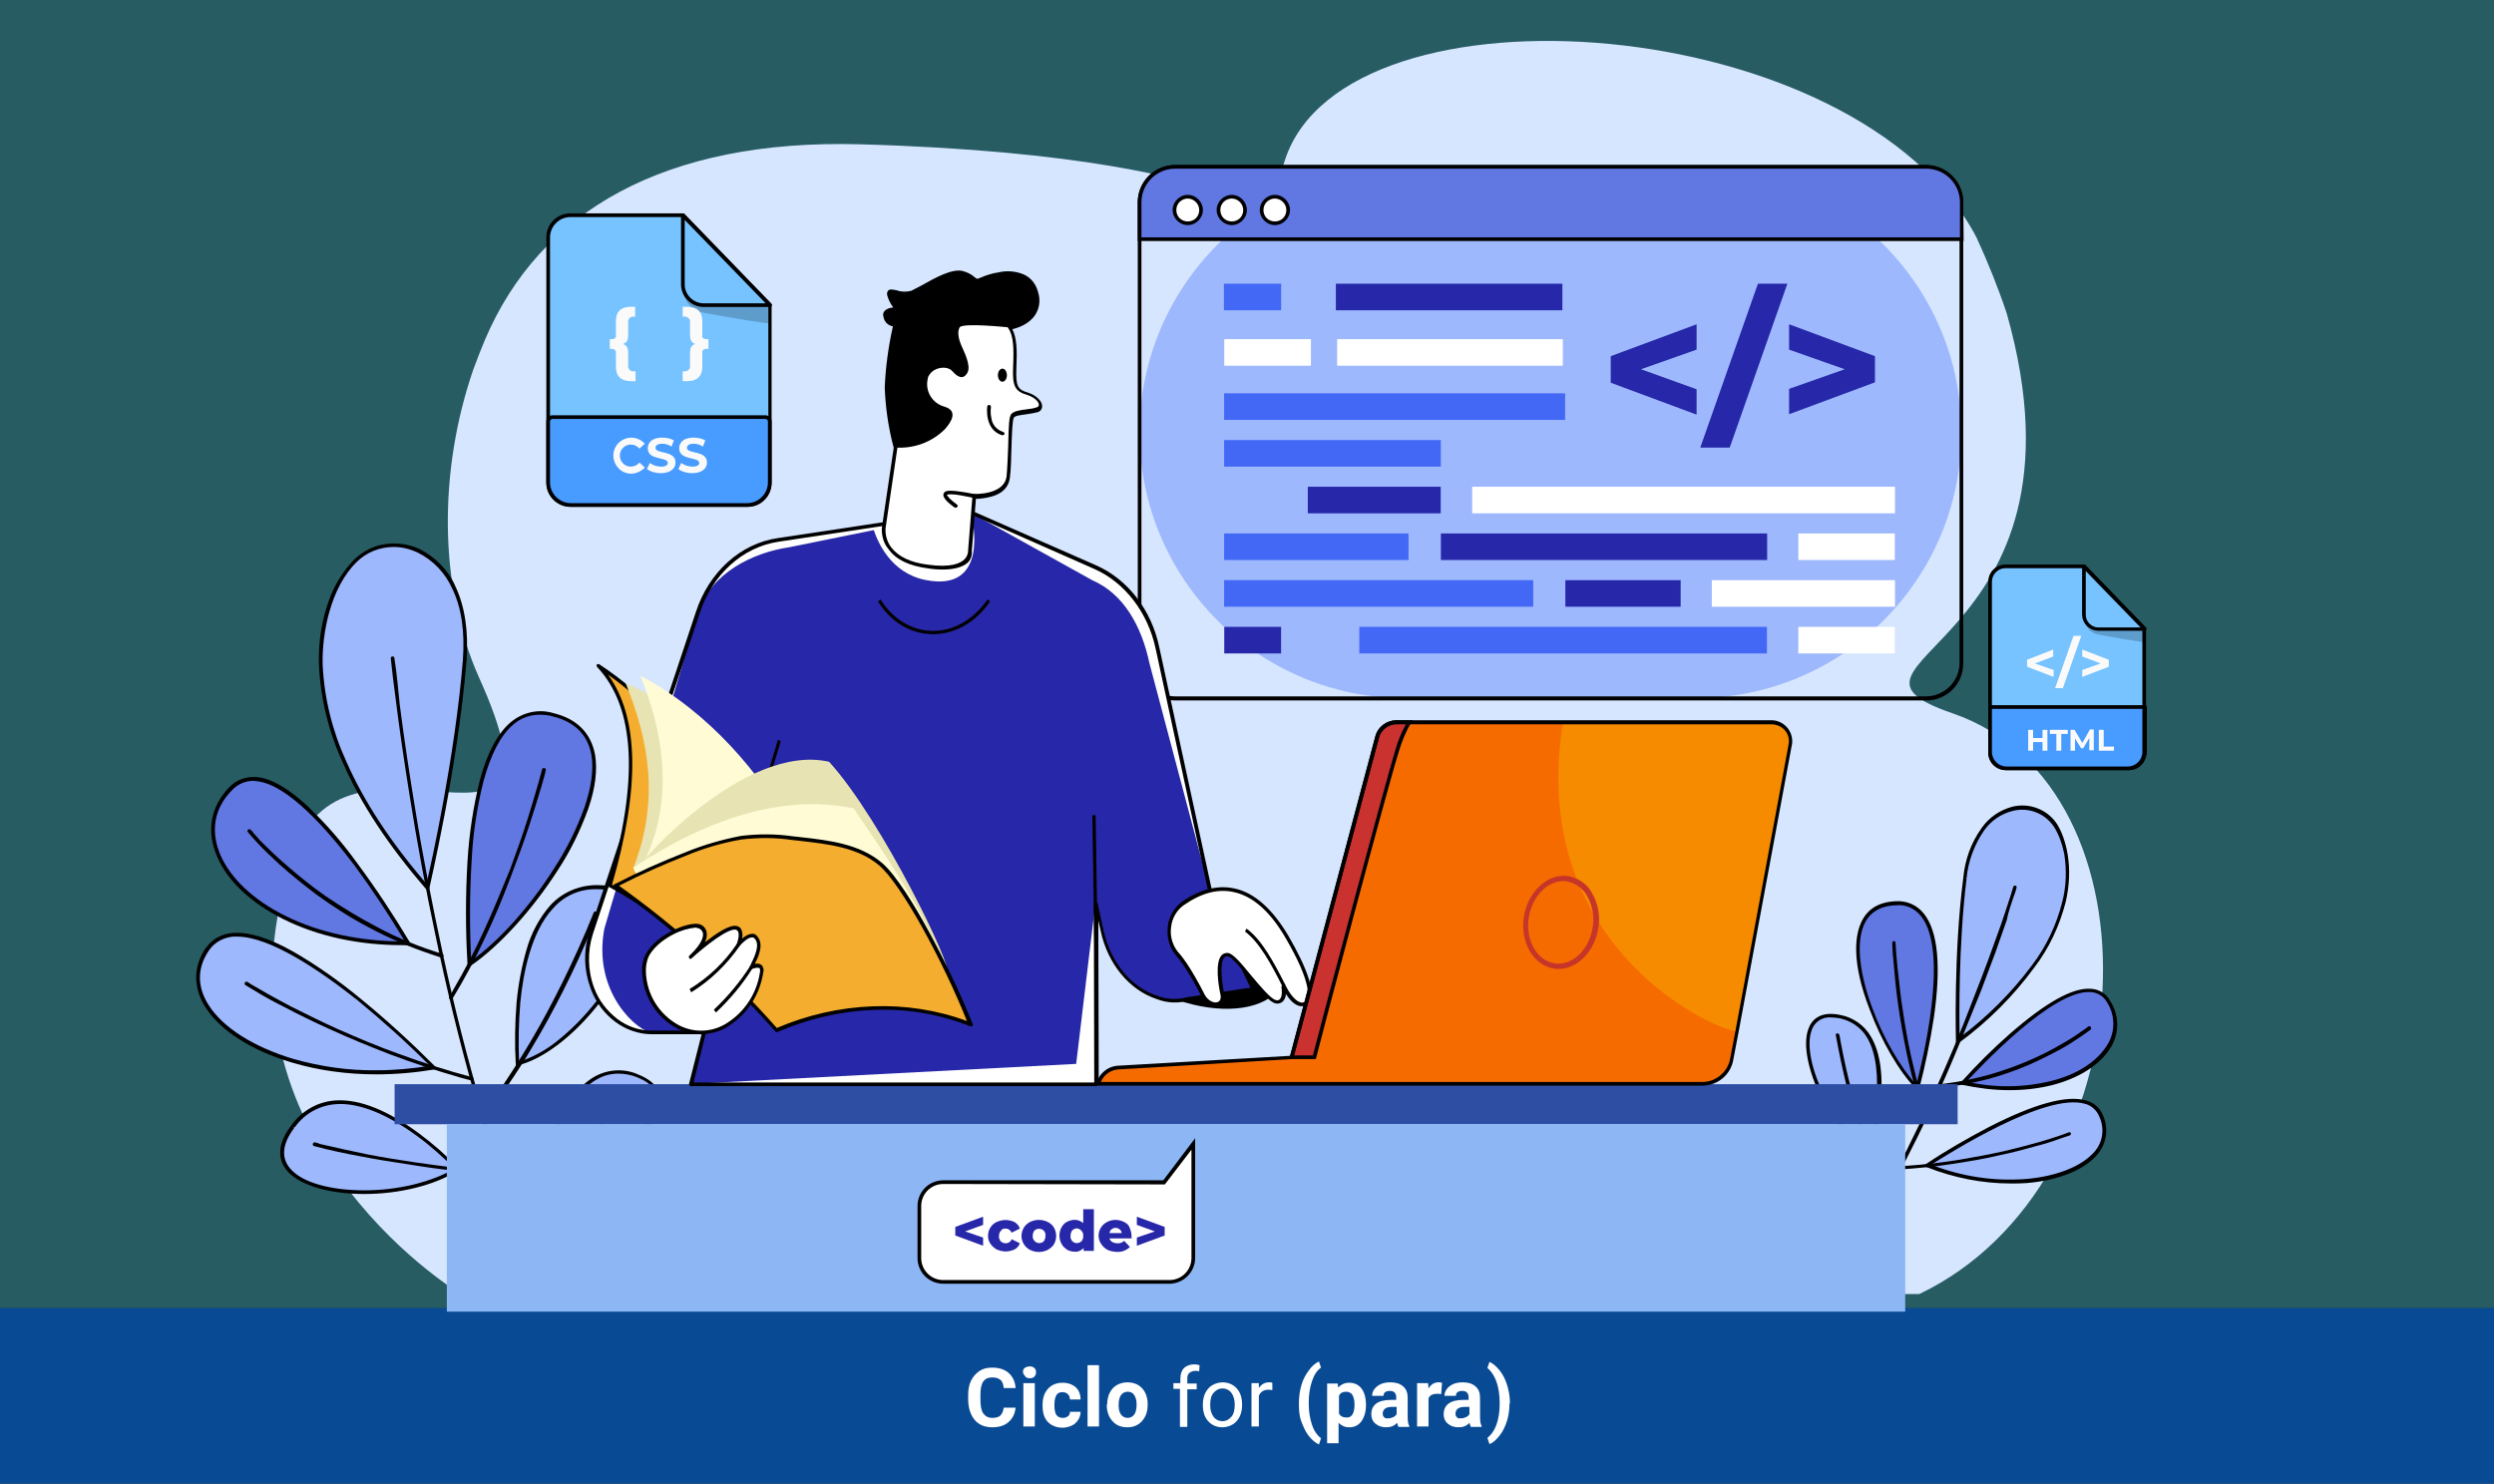 <?xml version="1.0" encoding="utf-8"?>
<!-- Generator: Adobe Illustrator 26.1.0, SVG Export Plug-In . SVG Version: 6.00 Build 0)  -->
<svg version="1.1" id="Capa_1" xmlns="http://www.w3.org/2000/svg" xmlns:xlink="http://www.w3.org/1999/xlink" x="0px" y="0px"
	 viewBox="0 0 610 363" style="enable-background:new 0 0 610 363;" xml:space="preserve">
<rect x="0" y="0" width="610" height="363" fill="#333333" stroke="none"/>
<style type="text/css">
	.st0{fill:#084A93;}
	.st1{opacity:0.24;fill:#00DEFC;enable-background:new    ;}
	.st2{enable-background:new    ;}
	.st3{fill:#FFFFFF;}
	.st4{fill:#D6E6FE;}
	.st5{fill:#9DB8FD;}
	.st6{fill:#6178E3;}
	.st7{fill:#4268F5;}
	.st8{fill:#2727A9;}
	.st9{fill:#2E4EA4;}
	.st10{fill:#8CB6F4;}
	.st11{fill:#F4AD2E;}
	.st12{fill:#E8E3B3;}
	.st13{fill:#FFFCD5;}
	.st14{fill:#F66B00;}
	.st15{fill:#F68B00;}
	.st16{fill:#CA3230;}
	.st17{fill:#C53529;}
	.st18{fill:#76C3FF;}
	.st19{fill:#489BFF;}
	.st20{opacity:0.2;}
	.st21{fill:#FAFAFA;}
</style>
<g id="Grupo_140237" transform="translate(-180 -6296)">
	<rect id="Rectángulo_294958" x="180" y="6616" class="st0" width="610" height="43"/>
	<rect id="Rectángulo_294963" x="180" y="6296" class="st1" width="610" height="320"/>
	<g class="st2">
		<path class="st3" d="M428.4,6640.3c-0.1,1.5-0.7,2.7-1.7,3.6s-2.4,1.3-4,1.3c-1.8,0-3.3-0.6-4.3-1.8s-1.6-2.9-1.6-5.1v-0.9
			c0-1.4,0.2-2.6,0.7-3.6s1.2-1.8,2.1-2.4s1.9-0.8,3.1-0.8c1.6,0,3,0.4,4,1.3s1.6,2.1,1.7,3.7h-2.9c-0.1-0.9-0.3-1.6-0.8-2
			s-1.1-0.6-2-0.6c-1,0-1.7,0.3-2.2,1s-0.7,1.8-0.7,3.3v1.1c0,1.5,0.2,2.7,0.7,3.4s1.2,1.1,2.2,1.1c0.9,0,1.6-0.2,2-0.6
			s0.7-1.1,0.8-1.9H428.4z"/>
		<path class="st3" d="M430.2,6631.7c0-0.4,0.1-0.8,0.4-1s0.7-0.4,1.2-0.4c0.5,0,0.9,0.1,1.2,0.4s0.4,0.6,0.4,1
			c0,0.4-0.1,0.8-0.4,1.1s-0.7,0.4-1.1,0.4s-0.9-0.1-1.1-0.4S430.2,6632.1,430.2,6631.7z M433.1,6645h-2.8v-10.6h2.8V6645z"/>
		<path class="st3" d="M439.9,6642.9c0.5,0,0.9-0.1,1.3-0.4s0.5-0.7,0.5-1.1h2.6c0,0.7-0.2,1.4-0.6,2s-0.9,1.1-1.6,1.4
			s-1.4,0.5-2.2,0.5c-1.5,0-2.7-0.5-3.6-1.4s-1.3-2.3-1.3-4v-0.2c0-1.6,0.4-2.9,1.3-3.9s2.1-1.5,3.6-1.5c1.3,0,2.4,0.4,3.2,1.1
			s1.2,1.8,1.2,3h-2.6c0-0.5-0.2-1-0.5-1.3s-0.8-0.5-1.3-0.5c-0.7,0-1.2,0.2-1.5,0.7s-0.5,1.3-0.5,2.3v0.3c0,1.1,0.2,1.9,0.5,2.3
			S439.2,6642.9,439.9,6642.9z"/>
		<path class="st3" d="M448.9,6645H446v-15h2.8V6645z"/>
		<path class="st3" d="M450.8,6639.6c0-1,0.2-2,0.6-2.8s1-1.5,1.7-1.9s1.6-0.7,2.6-0.7c1.4,0,2.6,0.4,3.5,1.3s1.4,2.1,1.5,3.6l0,0.7
			c0,1.6-0.5,2.9-1.4,3.9s-2.1,1.5-3.6,1.5s-2.7-0.5-3.6-1.5s-1.4-2.3-1.4-4V6639.6z M453.6,6639.8c0,1,0.2,1.8,0.6,2.3
			s0.9,0.8,1.6,0.8c0.7,0,1.2-0.3,1.6-0.8c0.4-0.5,0.6-1.4,0.6-2.5c0-1-0.2-1.7-0.6-2.3s-0.9-0.8-1.6-0.8c-0.7,0-1.2,0.3-1.6,0.8
			S453.6,6638.7,453.6,6639.8z"/>
	</g>
	<g class="st2">
		<path class="st3" d="M468.6,6645v-9.2H467v-1.4h1.7v-1.1c0-1.1,0.3-2,0.9-2.6s1.5-0.9,2.6-0.9c0.4,0,0.8,0.1,1.2,0.2l-0.1,1.5
			c-0.3-0.1-0.6-0.1-1-0.1c-0.6,0-1,0.2-1.4,0.5s-0.5,0.8-0.5,1.5v1.1h2.3v1.4h-2.3v9.2H468.6z"/>
		<path class="st3" d="M474.2,6639.6c0-1,0.2-2,0.6-2.8s1-1.5,1.7-1.9s1.6-0.7,2.5-0.7c1.4,0,2.6,0.5,3.5,1.5s1.3,2.3,1.3,4v0.1
			c0,1-0.2,2-0.6,2.8s-1,1.5-1.7,1.9s-1.6,0.7-2.5,0.7c-1.4,0-2.6-0.5-3.5-1.5s-1.3-2.3-1.3-4V6639.6z M476,6639.8
			c0,1.2,0.3,2.1,0.8,2.8s1.3,1.1,2.2,1.1c0.9,0,1.6-0.4,2.2-1.1s0.8-1.7,0.8-3c0-1.2-0.3-2.1-0.8-2.8s-1.3-1.1-2.2-1.1
			c-0.9,0-1.6,0.4-2.2,1.1S476,6638.5,476,6639.8z"/>
		<path class="st3" d="M491.2,6636.1c-0.3,0-0.6-0.1-0.9-0.1c-1.2,0-2,0.5-2.4,1.5v7.5h-1.8v-10.6h1.8l0,1.2
			c0.6-0.9,1.4-1.4,2.5-1.4c0.4,0,0.6,0,0.8,0.1V6636.1z"/>
	</g>
	<g class="st2">
		<path class="st3" d="M497.7,6639.2c0-1.5,0.2-2.9,0.6-4.3s1-2.5,1.8-3.6s1.6-1.8,2.5-2.2l0.5,1.5c-1,0.7-1.7,1.8-2.2,3.3
			s-0.8,3.2-0.8,5.2v0.3c0,2,0.3,3.7,0.8,5.2s1.3,2.6,2.2,3.3l-0.5,1.5c-0.9-0.4-1.7-1.1-2.5-2.1s-1.3-2.2-1.8-3.5s-0.6-2.7-0.6-4.1
			V6639.2z"/>
		<path class="st3" d="M514.1,6639.8c0,1.6-0.4,2.9-1.1,3.9s-1.7,1.5-3,1.5c-1.1,0-1.9-0.4-2.6-1.1v5h-2.8v-14.6h2.6l0.1,1
			c0.7-0.8,1.6-1.2,2.7-1.2c1.3,0,2.3,0.5,3,1.4s1.1,2.3,1.1,4V6639.8z M511.3,6639.6c0-1-0.2-1.7-0.5-2.3c-0.3-0.5-0.9-0.8-1.5-0.8
			c-0.9,0-1.5,0.3-1.8,1v4.3c0.3,0.7,1,1,1.8,1C510.6,6642.9,511.3,6641.8,511.3,6639.6z"/>
		<path class="st3" d="M522,6645c-0.1-0.3-0.2-0.6-0.3-0.9c-0.7,0.8-1.6,1.1-2.7,1.1c-1,0-1.9-0.3-2.6-0.9s-1-1.4-1-2.3
			c0-1.1,0.4-2,1.2-2.6s2-0.9,3.6-0.9h1.3v-0.6c0-0.5-0.1-0.9-0.4-1.2s-0.6-0.4-1.2-0.4c-0.5,0-0.8,0.1-1.1,0.3s-0.4,0.5-0.4,0.9
			h-2.8c0-0.6,0.2-1.2,0.6-1.7s0.9-0.9,1.6-1.2s1.5-0.4,2.3-0.4c1.3,0,2.3,0.3,3.1,1s1.1,1.6,1.1,2.8v4.6c0,1,0.1,1.8,0.4,2.3v0.2
			H522z M519.6,6643c0.4,0,0.8-0.1,1.2-0.3s0.6-0.4,0.8-0.7v-1.8h-1.1c-1.4,0-2.2,0.5-2.3,1.5l0,0.2c0,0.4,0.1,0.6,0.4,0.9
			S519.2,6643,519.6,6643z"/>
		<path class="st3" d="M532.5,6637.1c-0.4-0.1-0.7-0.1-1-0.1c-1.1,0-1.8,0.4-2.1,1.1v6.9h-2.8v-10.6h2.7l0.1,1.3
			c0.6-1,1.4-1.5,2.4-1.5c0.3,0,0.6,0,0.9,0.1L532.5,6637.1z"/>
		<path class="st3" d="M539.7,6645c-0.1-0.3-0.2-0.6-0.3-0.9c-0.7,0.8-1.6,1.1-2.7,1.1c-1,0-1.9-0.3-2.6-0.9s-1-1.4-1-2.3
			c0-1.1,0.4-2,1.2-2.6s2-0.9,3.6-0.9h1.3v-0.6c0-0.5-0.1-0.9-0.4-1.2s-0.6-0.4-1.2-0.4c-0.5,0-0.8,0.1-1.1,0.3s-0.4,0.5-0.4,0.9
			h-2.8c0-0.6,0.2-1.2,0.6-1.7s0.9-0.9,1.6-1.2s1.5-0.4,2.3-0.4c1.3,0,2.3,0.3,3.1,1s1.1,1.6,1.1,2.8v4.6c0,1,0.1,1.8,0.4,2.3v0.2
			H539.7z M537.4,6643c0.4,0,0.8-0.1,1.2-0.3s0.6-0.4,0.8-0.7v-1.8h-1.1c-1.4,0-2.2,0.5-2.3,1.5l0,0.2c0,0.4,0.1,0.6,0.4,0.9
			S536.9,6643,537.4,6643z"/>
		<path class="st3" d="M549.2,6639.4c0,1.5-0.2,2.9-0.6,4.2s-1,2.6-1.8,3.6s-1.6,1.8-2.5,2.1l-0.5-1.5c0.9-0.7,1.7-1.8,2.2-3.2
			s0.8-3.1,0.8-5v-0.5c0-1.9-0.3-3.7-0.8-5.1s-1.3-2.6-2.2-3.3l0.5-1.5c0.9,0.4,1.7,1.1,2.5,2.1s1.4,2.2,1.8,3.5s0.7,2.7,0.7,4.2
			V6639.4z"/>
	</g>
	<g id="Grupo_137533" transform="translate(-270.661 5946)">
		<g id="Grupo_137273" transform="translate(517.291 360)">
			<path id="Trazado_195343" class="st4" d="M410.9,164.5c-36.7-12.6,36.6-15.5,13.3-97.8c-2.1-6.3-4.6-12.5-7.4-18.6
				C387.8-7.3,262.8-16.4,247.7,29c-8,24.1,5.1-0.6-104-3.7C96.1,24,65.4,41.6,52,73.1c-1,2.4-2,4.9-2.9,7.4
				c-8.4,24.5-8.6,52.9,1.5,75.4c24.6,54.7-31.9,5.4-45.2,42.7C-18.7,266.9,45.2,306,45.2,306l357.6,0.6
				C459.1,279.7,463.3,182.5,410.9,164.5z"/>
		</g>
		<g id="Grupo_137305" transform="translate(892.409 547.164)">
			<g id="Grupo_137277" transform="translate(36.548 0)">
				<g id="Grupo_137274" transform="translate(0.45 0.45)">
					<path id="Trazado_195344" class="st5" d="M1.8,17.2c-2.4,18.6-1.8,40-1.8,40C33.8,31.4,27.6,9.8,23.9,4.3
						C18.6-3.6,4.2-1.3,1.8,17.2z"/>
				</g>
				<g id="Grupo_137276">
					<g id="Grupo_137275">
						<path id="Trazado_195345" d="M0.1,58.5l0-0.9c0-0.2-0.6-21.6,1.8-40c0.4-4.4,1.9-8.6,4.5-12.2c1.8-2.6,4.5-4.4,7.5-5.2
							c4.1-1,8.5,0.6,10.9,4.2C27,7.9,29,15,26.9,23.7c-1.5,5.7-4,11.1-7.6,15.8C14.1,46.6,7.9,52.8,0.8,58L0.1,58.5z M2.3,17.7
							l0.4,0.1C0.7,33.9,0.9,52.5,1,56.7c6.7-5,12.7-11,17.7-17.7c3.5-4.6,6-9.9,7.4-15.5c1-3.8,1.1-7.8,0.5-11.7
							C26.1,9.4,25.3,7,24,5c-2.2-3.2-6.1-4.7-9.9-3.8C11.2,1.9,8.7,3.6,7,6c-2.4,3.5-3.9,7.5-4.3,11.7L2.3,17.7z"/>
					</g>
				</g>
			</g>
			<g id="Grupo_137281" transform="translate(37.539 44.755)">
				<g id="Grupo_137278" transform="translate(0.848 0.454)">
					<path id="Trazado_195346" class="st6" d="M0,22.6c24.9,5.6,43.1-8,35.6-19.9S0,22.6,0,22.6z"/>
				</g>
				<g id="Grupo_137280">
					<g id="Grupo_137279">
						<path id="Trazado_195347" d="M12.2,24.8c-3.9,0-7.7-0.5-11.5-1.3L0,23.3l0.5-0.6c3.7-4.1,7.6-8,11.7-11.6
							C21,3.4,27.7-0.4,32.2,0c1.9,0.1,3.7,1.2,4.6,2.9c2.5,3.8,2.3,8.7-0.4,12.3c-2.7,3.8-7.5,6.7-13.5,8.3
							C19.4,24.4,15.8,24.8,12.2,24.8z M1.7,22.7c6.9,1.6,14.1,1.5,20.9-0.2c5.9-1.5,10.5-4.4,13-8c2.5-3.3,2.7-7.8,0.4-11.3
							c-0.8-1.4-2.3-2.3-3.9-2.4C22.8,0.1,5,19.2,1.7,22.7L1.7,22.7z"/>
					</g>
				</g>
			</g>
			<g id="Grupo_137285" transform="translate(28.696 71.684)">
				<g id="Grupo_137282" transform="translate(0.963 0.456)">
					<path id="Trazado_195348" class="st5" d="M0,15.8c23.7,9.5,48,0.9,42.5-12.1S0,15.8,0,15.8z"/>
				</g>
				<g id="Grupo_137284">
					<g id="Grupo_137283">
						<path id="Trazado_195349" d="M21.4,20.7c-7.1,0-14-1.4-20.6-4L0,16.4l0.7-0.5c4.9-3.3,10-6.2,15.3-9C27.1,1.2,35.1-1,39.8,0.4
							c1.9,0.5,3.4,1.8,4.1,3.6c1.6,3.5,0.8,7.6-2,10.3c-3.3,3.4-9.4,5.7-16.7,6.3C23.9,20.7,22.7,20.7,21.4,20.7z M1.9,16.1
							c7.4,2.9,15.3,4.1,23.2,3.5c7-0.6,12.9-2.8,16.1-6c2.6-2.4,3.3-6.1,1.8-9.3c-0.6-1.5-1.9-2.7-3.5-3.1
							C29.8-1.6,6.4,13.3,1.9,16.1L1.9,16.1z"/>
					</g>
				</g>
			</g>
			<g id="Grupo_137289" transform="translate(12.257 23.331)">
				<g id="Grupo_137286" transform="translate(0.451 0.453)">
					<path id="Trazado_195350" class="st6" d="M9.2,0c-18.3,0.7-5.4,34.3,5.3,45.3C14.5,45.3,27.6-0.7,9.2,0z"/>
				</g>
				<g id="Grupo_137288">
					<g id="Grupo_137287">
						<path id="Trazado_195351" d="M15.2,46.6l-0.5-0.6c-4.2-4.3-8.5-11.7-11.4-19.5C-1.3,14.7-0.1,8.4,1,5.7C2.4,2.1,5.3,0.2,9.6,0
							c2.7-0.2,5.3,0.9,7,3.1C20,7.4,20.8,15.9,19,28.4c-0.9,5.9-2.1,11.7-3.6,17.5L15.2,46.6z M9.7,0.5l0,0.5
							C5.8,1.1,3.1,2.8,1.8,6c-1.8,4.4-1,11.8,2.2,20.3c2.7,7.3,6.8,14.3,10.7,18.6c1.3-5,8.2-32.3,1.2-41.2c-1.5-1.9-3.8-3-6.2-2.7
							L9.7,0.5z"/>
					</g>
				</g>
			</g>
			<g id="Grupo_137293" transform="translate(0 50.859)">
				<g id="Grupo_137290" transform="translate(0.444 0.455)">
					<path id="Trazado_195352" class="st5" d="M7.8,0.2C-8.1-3,3.4,27.5,15.1,33C15.1,33,23.7,3.5,7.8,0.2z"/>
				</g>
				<g id="Grupo_137292">
					<g id="Grupo_137291">
						<path id="Trazado_195353" d="M15.8,34.1l-0.5-0.2c-4.1-1.9-8.5-7-11.7-13.6C0.5,13.9-0.8,7.6,0.5,3.9c0.7-2.2,2.7-4.7,7.9-3.6
							c3.1,0.6,5.8,2.5,7.4,5.2c2.4,4,3.2,9.9,2.3,17.7c-0.4,3.5-1.1,7.1-2,10.5L15.8,34.1z M6.1,0.9C3.9,0.7,1.9,2.1,1.3,4.2
							c-1.2,3.5,0,9.5,3.1,15.7c3,6,7.1,10.9,10.8,12.9c0.8-3.1,4.6-18.8-0.3-27C13.5,3.4,11,1.7,8.2,1.1C7.5,1,6.8,0.9,6.1,0.9
							L6.1,0.9z"/>
					</g>
				</g>
			</g>
			<g id="Grupo_137295" transform="translate(4.466 19.492)">
				<g id="Grupo_137294">
					<path id="Trazado_195354" d="M46.2,0.3C46,0.9,45.9,1.4,45.7,2c-0.5,1.5-1,3.1-1.5,4.6c-0.8,2.4-1.6,4.7-2.5,7.1
						c-1.1,3.1-2.2,6.1-3.4,9.2c-1.4,3.6-2.8,7.2-4.2,10.8c-1.6,4-3.3,8-5,11.9c-1.9,4.3-3.8,8.5-5.8,12.7
						c-2.1,4.3-4.2,8.6-6.4,12.9c-2.3,4.3-4.6,8.5-7.1,12.7c-2.4,4.1-5,8.1-7.6,12c-0.6,0.9-1.3,1.9-1.9,2.8c-0.3,0.4,0.3,1,0.6,0.6
						c2.7-3.8,5.3-7.8,7.8-11.8c2.5-4.1,4.9-8.3,7.2-12.6c2.3-4.3,4.5-8.6,6.7-13c2.1-4.2,4-8.5,6-12.8c1.8-4,3.5-8.1,5.2-12.2
						c1.5-3.7,3-7.4,4.5-11.1c1.2-3.2,2.4-6.4,3.6-9.6c0.9-2.6,1.8-5.1,2.7-7.7C45,6.5,45.6,4.8,46.2,3c0.3-0.8,0.6-1.6,0.8-2.4
						c0,0,0-0.1,0-0.1C47.2,0,46.4-0.2,46.2,0.3z"/>
				</g>
			</g>
			<g id="Grupo_137297" transform="translate(31.844 53.879)">
				<g id="Grupo_137296">
					<path id="Trazado_195355" d="M37.2,0.1c-0.5,0.4-1.1,0.8-1.7,1.2c-1.5,1.1-3.1,2.1-4.7,3c-5.4,3.2-11.2,5.6-17.2,7.4
						c-3.8,1.1-7.7,1.9-11.7,2.4c-0.5,0.1-1,0.1-1.5,0.2c-0.5,0.1-0.5,0.9,0,0.8C4.5,14.8,8.6,14,12.5,13c3.4-0.9,6.8-2.1,10.1-3.5
						c2.7-1.2,5.3-2.5,7.9-3.9c1.8-1,3.5-2.1,5.1-3.2c0.7-0.5,1.4-1,2.1-1.5l0,0c0.2-0.1,0.2-0.4,0.1-0.6C37.7,0,37.4-0.1,37.2,0.1z
						"/>
				</g>
			</g>
			<g id="Grupo_137299" transform="translate(22.373 79.862)">
				<g id="Grupo_137298">
					<path id="Trazado_195356" d="M41.9,0c-0.6,0.2-1.3,0.5-1.9,0.7c-1.8,0.6-3.6,1.2-5.4,1.7c-2.8,0.8-5.6,1.5-8.5,2.2
						c-3.6,0.8-7.3,1.5-10.9,2.1c-4.3,0.7-8.6,1.2-13,1.5C1.5,8.1,1,8.2,0.4,8.2C0.1,8.2,0,8.4,0,8.7s0.2,0.4,0.4,0.4
						c4.4-0.3,8.9-0.7,13.3-1.4c3.8-0.6,7.6-1.2,11.3-2.1c3-0.6,5.9-1.4,8.8-2.2c2-0.5,3.9-1.1,5.8-1.8c0.8-0.3,1.6-0.5,2.4-0.8l0,0
						C42.7,0.6,42.4-0.2,41.9,0z"/>
				</g>
			</g>
			<g id="Grupo_137301" transform="translate(21.071 33.083)">
				<g id="Grupo_137300">
					<path id="Trazado_195357" d="M5.2,30.7c-0.9-3.6-1.6-7.3-2.2-11c-0.5-3.2-1-6.4-1.3-9.6C1.4,7.9,1.2,5.6,1,3.4
						c-0.1-1-0.1-2-0.2-3c0,0,0,0,0,0C0.8,0.1,0.6,0,0.4,0S0,0.2,0,0.4C0,1.2,0.1,2,0.1,2.8C0.3,5,0.5,7.1,0.7,9.3
						c0.3,3.1,0.7,6.2,1.2,9.3c0.6,3.7,1.3,7.4,2.1,11c0.9,3.9,1.9,7.7,3.2,11.5c0.2,0.5,0.3,0.9,0.5,1.4c0.1,0.2,0.3,0.3,0.5,0.3
						c0.2-0.1,0.3-0.3,0.3-0.5C7.2,38.5,6.1,34.6,5.2,30.7z"/>
				</g>
			</g>
			<g id="Grupo_137304" transform="translate(7.257 55.637)">
				<g id="Grupo_137302" transform="translate(12.415 37.917)">
					<path id="Trazado_195358" d="M0,0L0,0C0,0,0,0,0,0C0,0,0.1,0.1,0,0z"/>
				</g>
				<g id="Grupo_137303">
					<path id="Trazado_195359" d="M12.6,38.3L12.5,38l-0.1-0.1l0,0c0.1,0.1,0,0,0,0l0,0l0-0.1c-0.1-0.2-0.2-0.5-0.3-0.7
						c-0.7-1.5-1.4-3.1-2.1-4.7c-1-2.5-2-5-2.8-7.5C6,21.6,5,18.2,4.1,14.8C2.9,10.6,2,6.4,1.2,2.1C1.1,1.6,1,1,0.9,0.4
						C0.8,0.2,0.6,0,0.4,0C0.2,0,0,0.2,0,0.4c0.8,4.4,1.7,8.7,2.8,13.1c0.9,3.6,2,7.1,3.1,10.6c0.9,2.7,1.9,5.3,2.9,7.9
						c0.7,1.7,1.4,3.4,2.2,5c0.2,0.5,0.5,1,0.7,1.5c0.1,0.2,0.2,0.4,0.3,0.6c0,0,0,0,0,0c0.1,0.2,0.4,0.2,0.6,0.1
						c0.2-0.1,0.2-0.4,0.1-0.6C12.7,38.5,12.7,38.4,12.6,38.3z"/>
				</g>
			</g>
		</g>
		<g id="Grupo_137349" transform="translate(498.625 482.919)">
			<g id="Grupo_137309" transform="translate(30.05 0)">
				<g id="Grupo_137306" transform="translate(0.454 0.454)">
					<path id="Trazado_195360" class="st5" d="M8.4,3.9c-6.8,6.6-21.5,34.7,17.7,80c0,0,7-29.3,9.1-55.7S17.9-5.4,8.4,3.9z"/>
				</g>
				<g id="Grupo_137308">
					<g id="Grupo_137307">
						<path id="Trazado_195361" d="M26.8,85.3l-0.6-0.7C17.1,74.1,10.2,63.7,5.9,53.8c-3.5-7.5-5.5-15.7-5.9-24
							c-0.2-5.7,0.7-11.4,2.8-16.8C4.1,9.7,6.1,6.6,8.6,4l0.3,0.3L8.6,4c2.1-2,4.7-3.4,7.6-3.8c2.9-0.4,5.8,0,8.4,1.2
							c3.9,2,7.1,5.2,8.8,9.2c2.3,4.9,3.2,11,2.7,18C34,54.7,27,84.1,27,84.4L26.8,85.3z M18.3,0.9c-3.4,0-6.7,1.3-9.1,3.7
							c-6.4,6.3-8.5,17.5-8.3,25.1C1.3,38,3.3,46,6.7,53.4c4.2,9.6,10.8,19.7,19.6,29.9c1.2-5.1,7-31.3,8.9-54.7
							c0.5-6.9-0.3-12.8-2.6-17.5c-1.7-3.8-4.6-6.9-8.4-8.8C22.3,1.4,20.3,0.9,18.3,0.9L18.3,0.9z"/>
					</g>
				</g>
			</g>
			<g id="Grupo_137313" transform="translate(3.675 57.221)">
				<g id="Grupo_137310" transform="translate(0.46 0.453)">
					<path id="Trazado_195362" class="st6" d="M4.2,2.5c-13.7,14.3,7.4,38.3,43.5,37.7C47.7,40.2,17.9-11.8,4.2,2.5z"/>
				</g>
				<g id="Grupo_137312">
					<g id="Grupo_137311">
						<path id="Trazado_195363" d="M46.8,41.1c-10.8,0-20.8-2.2-29.2-6.4C9.8,30.8,4,25.4,1.5,19.5C-1.2,13.3-0.2,7.4,4.3,2.6
							l0.3,0.3L4.3,2.6c1.8-2,4.4-2.9,7.1-2.6c3.5,0.4,7.6,2.8,12.3,7.2c4.4,4.2,8.4,8.8,12,13.8c4.6,6.2,8.9,12.7,12.9,19.4
							l0.4,0.7l-0.8,0C47.7,41.1,47.3,41.1,46.8,41.1z M5,3.3C0.7,7.7-0.2,13.3,2.3,19.1c2.5,5.7,8.1,11,15.8,14.8
							c8.4,4.2,18.5,6.3,29.3,6.3c-3.8-6.4-8-12.7-12.4-18.7C28.3,12.7,18.8,1.9,11.3,1C9,0.6,6.6,1.5,5,3.3L5,3.3z"/>
					</g>
				</g>
			</g>
			<g id="Grupo_137317" transform="translate(0 95.329)">
				<g id="Grupo_137314" transform="translate(0.453 0.453)">
					<path id="Trazado_195364" class="st5" d="M2.4,3.5C-8.9,19.8,22.1,38.7,57.6,32.5C57.6,32.5,13.7-12.8,2.4,3.5z"/>
				</g>
				<g id="Grupo_137316">
					<g id="Grupo_137315">
						<path id="Trazado_195365" d="M44.1,34.6c-7,0-14-0.9-20.7-2.9c-9.8-2.9-17.5-7.8-21.1-13.5c-1.4-2.1-2.2-4.6-2.3-7.2
							c0-2.6,0.9-5.2,2.4-7.4L2.8,4L2.4,3.7C3.9,1.5,6.3,0.2,9,0c3.8-0.3,8.8,1.2,14.8,4.6c5.7,3.3,11.1,7.1,16.2,11.3
							c6.5,5.3,12.6,10.9,18.5,16.8l0.6,0.6l-0.8,0.1C53.5,34.2,48.8,34.6,44.1,34.6z M10,0.9c-0.3,0-0.6,0-0.9,0
							C6.7,1.1,4.5,2.3,3.2,4.2l0,0c-3,4.3-3,9-0.1,13.5c3.5,5.5,11,10.2,20.6,13.1c6.7,1.9,13.5,2.9,20.5,2.8c4.4,0,8.7-0.4,13-1.1
							c-5.7-5.7-11.6-11-17.8-16.1C30.4,9.3,18.2,0.9,10,0.9z"/>
					</g>
				</g>
			</g>
			<g id="Grupo_137321" transform="translate(66.084 41.047)">
				<g id="Grupo_137318" transform="translate(0.451 0.452)">
					<path id="Trazado_195366" class="st6" d="M20.7,0.4C-4.4-5.8,0.4,61.5,0.4,61.5C18.3,49.4,45.8,6.6,20.7,0.4z"/>
				</g>
				<g id="Grupo_137320">
					<g id="Grupo_137319">
						<path id="Trazado_195367" d="M0.4,62.7l-0.1-0.8c-0.5-8.4-0.5-16.8,0-25.2C0.7,30.1,1.7,23.4,3.3,17
							c1.8-6.8,4.4-11.6,7.6-14.3c2.9-2.4,6.8-3.3,10.4-2.2c5.8,1.4,9.2,4.9,10.2,10.2c0.6,3.7,0.1,8.1-1.7,13.3
							c-1.9,5.2-4.3,10.2-7.4,14.9C16.2,48.6,8,57.6,1.1,62.3L0.4,62.7z M18,0.9c-2.4,0-4.7,0.8-6.5,2.4C8.4,5.9,6,10.6,4.2,17.2
							c-1.6,6.4-2.6,13-2.9,19.6C0.8,44.9,0.8,53,1.2,61.1c6.7-4.7,14.5-13.4,20.4-22.8c3-4.6,5.4-9.5,7.3-14.7
							c1.7-5,2.3-9.4,1.7-12.9c-0.9-4.9-4.1-8.1-9.5-9.4C20.1,1,19,0.9,18,0.9L18,0.9z"/>
					</g>
				</g>
			</g>
			<g id="Grupo_137325" transform="translate(77.99 83.73)">
				<g id="Grupo_137322" transform="translate(0.451 0.453)">
					<path id="Trazado_195368" class="st5" d="M19.7,0C-3.2-0.1,0.2,43.2,0.2,43.2C17.9,39,42.6,0.1,19.7,0z"/>
				</g>
				<g id="Grupo_137324">
					<g id="Grupo_137323">
						<path id="Trazado_195369" d="M0.2,44.2l0-0.5c-0.3-5-0.2-10,0.2-15.1c0.4-4.3,1.2-8.6,2.4-12.8c1.1-4,3.1-7.8,5.8-10.9
							c2.9-3.2,7.1-5,11.4-5h0.1c7.3,0,9.3,3.9,9.6,7.1c0.6,5.4-2.8,13.7-9,21.7c-6.3,8.1-13.8,13.8-20,15.3L0.2,44.2z M20,0.9
							c-4.1-0.1-8,1.6-10.7,4.7C4,11.3,2,21.3,1.3,28.7C0.9,33.5,0.8,38.3,1,43.1c3.5-1.1,6.7-2.9,9.5-5.2c3.5-2.8,6.7-6.1,9.5-9.7
							c6.1-7.8,9.4-15.8,8.9-21C28.4,3.1,25.5,0.9,20,0.9L20,0.9z"/>
					</g>
				</g>
			</g>
			<g id="Grupo_137329" transform="translate(20.522 136.301)">
				<g id="Grupo_137326" transform="translate(0.457 0.454)">
					<path id="Trazado_195370" class="st5" d="M2.6,5.9C-9.9,22.3,25.8,26.8,42.8,16.4C42.8,16.4,16.3-12,2.6,5.9z"/>
				</g>
				<g id="Grupo_137328">
					<g id="Grupo_137327">
						<path id="Trazado_195371" d="M20.6,22.9L20.6,22.9c-8.6,0-15.6-2.1-18.7-5.5c-1.9-2.1-3.3-5.8,0.8-11.2
							C5.3,2.5,9.4,0.2,13.8,0c5.7-0.3,12.5,2.4,20.1,8c3.5,2.6,6.7,5.4,9.7,8.5l0.4,0.4l-0.5,0.3C37.7,20.8,29.2,22.9,20.6,22.9z
							 M3.1,6.4l0.4,0.3c-3,4-3.3,7.4-0.9,10.1c2.9,3.3,9.7,5.2,18,5.2h0.1c8.2,0,16.3-2,22-5.3c-2.9-2.9-5.9-5.6-9.2-8
							c-9.3-6.8-15.7-8-19.5-7.8c-4.2,0.2-8,2.3-10.4,5.7L3.1,6.4z"/>
					</g>
				</g>
			</g>
			<g id="Grupo_137331" transform="translate(47.618 27.672)">
				<g id="Grupo_137330">
					<path id="Trazado_195372" d="M22.6,111.5c-3.8-12.8-7.1-25.8-9.9-38.9C10.2,61,7.9,49.3,6,37.5c-1.4-8.5-2.7-17-3.8-25.6
						C1.8,8.1,1.5,4.3,0.9,0.6c0,0,0-0.1,0-0.1C0.9-0.2-0.1-0.1,0,0.5c0.3,3.1,0.7,6.2,1.1,9.2c1,8.1,2.2,16.2,3.5,24.3
						c1.8,11.4,3.9,22.8,6.3,34.1c2.7,13.1,5.9,26.1,9.5,38.9c3.7,13.1,8.1,25.9,13.3,38.5c0.6,1.5,1.2,3,1.9,4.4
						c0.2,0.5,1.1,0.3,0.9-0.3C31,137.2,26.4,124.5,22.6,111.5z"/>
				</g>
			</g>
			<g id="Grupo_137334" transform="translate(12.562 69.937)">
				<g id="Grupo_137332" transform="translate(0.891 0.26)">
					<path id="Trazado_195373" d="M0,0L0,0L0,0C0,0,0.1,0.1,0,0z"/>
				</g>
				<g id="Grupo_137333">
					<path id="Trazado_195374" d="M47.6,30.5c-5.5-1.7-10.8-3.8-15.8-6.5c-4.4-2.3-8.7-4.9-12.8-7.7c-3.3-2.3-6.5-4.9-9.6-7.6
						C7.3,6.9,5.2,4.9,3.2,2.9C2.7,2.3,2.1,1.6,1.5,1C1.4,0.8,1.2,0.6,1.1,0.4L0.9,0.3l0,0c0.1,0.1-0.1-0.1,0,0l0,0l0,0l0,0
						C0.7,0,0.4-0.1,0.2,0.1C0,0.2-0.1,0.5,0.1,0.7c0.6,0.8,1.3,1.5,2,2.3c1.8,2,3.8,3.8,5.7,5.6c2.9,2.6,6,5.1,9.2,7.5
						c4,2.9,8.2,5.6,12.6,7.9c5,2.7,10.2,4.9,15.6,6.7c0.7,0.2,1.4,0.5,2.1,0.7C48,31.5,48.2,30.6,47.6,30.5z"/>
				</g>
			</g>
			<g id="Grupo_137336" transform="translate(11.889 107.221)">
				<g id="Grupo_137335">
					<path id="Trazado_195375" d="M55.6,23.4c-6-1.6-12-3.5-17.9-5.7c-5.1-1.8-10-3.9-15-6.1C18.9,9.9,15.1,8,11.3,6.1
						C8.7,4.7,6.2,3.4,3.7,1.9C3,1.5,2.3,1.1,1.6,0.7C1.3,0.5,1,0.3,0.7,0.1c0,0,0,0,0,0C0.1-0.2-0.3,0.6,0.2,0.9
						c0.8,0.5,1.7,1,2.5,1.5C5,3.8,7.4,5.1,9.8,6.3c3.6,1.9,7.3,3.7,11.1,5.4c4.8,2.2,9.7,4.2,14.6,6.1c5.8,2.2,11.7,4.1,17.6,5.8
						c0.8,0.2,1.6,0.4,2.3,0.6C56,24.4,56.2,23.5,55.6,23.4z"/>
				</g>
			</g>
			<g id="Grupo_137338" transform="translate(61.833 54.983)">
				<g id="Grupo_137337">
					<path id="Trazado_195376" d="M22.8,0.3c-0.3,1.1-0.6,2.2-0.9,3.3c-0.8,2.9-1.7,5.8-2.6,8.7c-1.3,4.2-2.8,8.3-4.3,12.4
						C13,29.6,11,34.5,8.8,39.3c-2.3,5.1-4.9,10.1-7.7,14.9c-0.3,0.6-0.7,1.2-1,1.8c-0.3,0.5,0.5,0.9,0.8,0.4c2.9-4.8,5.6-9.8,8-15
						c2.3-4.8,4.3-9.7,6.2-14.7c1.6-4.2,3.2-8.5,4.6-12.8c1-3.1,2-6.2,2.9-9.3c0.3-0.9,0.5-1.9,0.8-2.8c0.1-0.4,0.2-0.8,0.3-1.3
						c0,0,0,0,0-0.1C23.8,0,22.9-0.2,22.8,0.3z"/>
				</g>
			</g>
			<g id="Grupo_137340" transform="translate(69.463 90.115)">
				<g id="Grupo_137339">
					<path id="Trazado_195377" d="M28.4,0c-0.2-0.1-0.5,0-0.6,0.2c-2.3,5.8-4.9,11.5-7.7,17.2c-2.3,4.6-4.7,9.2-7.3,13.6
						c-2,3.4-4.1,6.8-6.3,10.1c-1.4,2.2-2.8,4.1-4.4,6.2c-0.6,0.8-1.3,1.6-1.9,2.5l0,0c-0.4,0.5,0.3,1.1,0.7,0.6
						c0.5-0.6,1.1-1.3,1.6-2c1.5-1.9,2.9-3.9,4.3-5.9c2.1-3.1,4.2-6.3,6.1-9.6c2.6-4.3,5-8.8,7.3-13.3c2.8-5.5,5.3-11,7.6-16.7
						c0.3-0.8,0.6-1.5,0.9-2.3C28.7,0.4,28.6,0.2,28.4,0z"/>
				</g>
			</g>
			<g id="Grupo_137342" transform="translate(28.532 146.569)">
				<g id="Grupo_137341">
					<path id="Trazado_195378" d="M46.2,7.5c-1-0.1-1.9-0.2-2.9-0.3c-2.5-0.3-5.1-0.6-7.6-0.9c-3.5-0.4-7.1-0.9-10.6-1.4
						c-4-0.6-7.9-1.2-11.9-2C9.4,2.1,5.6,1.3,1.8,0.4C1.4,0.2,1,0.1,0.5,0C0-0.1-0.2,0.8,0.3,0.9c3.7,1,7.5,1.8,11.3,2.5
						c4,0.8,7.9,1.4,11.9,2c3.6,0.6,7.2,1.1,10.8,1.5c2.7,0.3,5.4,0.7,8.1,1c1.2,0.1,2.4,0.3,3.6,0.4h0c0.2,0,0.5-0.1,0.5-0.4
						C46.6,7.8,46.5,7.5,46.2,7.5z"/>
				</g>
			</g>
			<g id="Grupo_137346" transform="translate(83.71 128.854)">
				<g id="Grupo_137343" transform="translate(0.559 0.452)">
					<path id="Trazado_195379" class="st5" d="M23.8,1C6.6-5.8,0,25.2,0,25.2C16.3,25.4,39.4,7.1,23.8,1z"/>
				</g>
				<g id="Grupo_137345">
					<g id="Grupo_137344">
						<path id="Trazado_195380" d="M0.7,26.1H0.6H0l0.1-0.5c0.8-3.4,1.9-6.8,3.2-10c3-7.1,6.6-11.9,10.7-14.1
							c3.2-1.7,7.1-1.9,10.4-0.4c5.3,2.1,5.8,5.3,5.4,7.6c-0.7,3.8-4.7,8.2-10.7,11.8C13.2,24,6.3,26.1,0.7,26.1z M19.6,0.9
							c-1.8,0-3.5,0.4-5.1,1.3C6,6.8,1.9,22.1,1.1,25.2C6.5,25.1,13,23,18.7,19.6c5.8-3.5,9.6-7.7,10.3-11.2
							c0.6-2.9-1.1-5.1-4.8-6.6C22.7,1.2,21.1,0.9,19.6,0.9L19.6,0.9z"/>
					</g>
				</g>
			</g>
			<g id="Grupo_137348" transform="translate(76.881 135.191)">
				<g id="Grupo_137347">
					<path id="Trazado_195381" d="M28.9,0.1c-0.3,0.3-0.5,0.5-0.8,0.8c-2.2,2.3-4.6,4.4-7,6.6c-2.4,2.2-4.9,4.3-7.5,6.4
						c-2.2,1.9-4.5,3.7-6.8,5.5c-1.6,1.3-3.3,2.6-4.9,3.8c-0.6,0.5-1.3,1-1.9,1.4C0,24.7,0,25,0.1,25.1c0.1,0.1,0.4,0.2,0.5,0l0,0
						c0.8-0.6,1.6-1.2,2.3-1.8c1.8-1.3,3.5-2.7,5.2-4.1c2.3-1.8,4.6-3.7,6.9-5.6c2.5-2.1,5-4.2,7.5-6.4c2.3-2.1,4.6-4.3,6.8-6.5
						C29.8,0.3,29.3-0.2,28.9,0.1z"/>
				</g>
			</g>
		</g>
		<g id="Grupo_137397" transform="translate(728.942 390.372)">
			<g id="Grupo_137396">
				<g id="Grupo_137395">
					<g id="Grupo_137372">
						<g id="Grupo_137353">
							<g id="Grupo_137352">
								<g id="Grupo_137350" transform="translate(0.453 0.453)">
									<path id="Rectángulo_294911" class="st5" d="M65,0h71c35.9,0,65,29.1,65,65l0,0c0,35.9-29.1,65-65,65l0,0H65
										c-35.9,0-65-29.1-65-65l0,0C0,29.1,29.1,0,65,0C65,0,65,0,65,0z"/>
								</g>
								<g id="Grupo_137351">
									<path id="Trazado_195382" d="M192.9,131H9.1c-5,0-9.1-4.1-9.1-9.1V9.1C0,4.1,4.1,0,9.1,0h183.7c5,0,9.1,4.1,9.1,9.1v112.7
										C202,126.9,197.9,131,192.9,131z M9.1,0.9c-4.5,0-8.2,3.7-8.2,8.2v112.7c0,4.5,3.7,8.2,8.2,8.2h183.7
										c4.5,0,8.2-3.7,8.2-8.2V9.1c0-4.5-3.7-8.2-8.2-8.2H9.1z"/>
								</g>
							</g>
						</g>
						<g id="Grupo_137371">
							<g id="Grupo_137357">
								<g id="Grupo_137354" transform="translate(0.453 0.453)">
									<path id="Trazado_195383" class="st6" d="M192.4,0H8.7C3.9,0,0,3.9,0,8.7c0,0,0,0,0,0v9h201.1v-9
										C201.1,3.9,197.2,0,192.4,0C192.4,0,192.4,0,192.4,0z"/>
								</g>
								<g id="Grupo_137356">
									<g id="Grupo_137355">
										<path id="Trazado_195384" d="M202,18.6H0V9.1C0,4.1,4.1,0,9.1,0h183.7c5,0,9.1,4.1,9.1,9.1L202,18.6z M0.9,17.7h200.2V9.1
											c0-4.5-3.7-8.2-8.2-8.2H9.1c-4.5,0-8.2,3.7-8.2,8.2V17.7z"/>
									</g>
								</g>
							</g>
							<g id="Grupo_137370" transform="translate(8.532 7.302)">
								<g id="Grupo_137361" transform="translate(21.311)">
									<g id="Grupo_137358" transform="translate(0.453 0.453)">
										<path id="Trazado_195385" class="st3" d="M3.2,0C1.5,0,0,1.5,0,3.2s1.5,3.2,3.2,3.2C5,6.5,6.5,5,6.5,3.2
											C6.5,1.5,5,0,3.2,0C3.2,0,3.2,0,3.2,0z"/>
									</g>
									<g id="Grupo_137360">
										<g id="Grupo_137359">
											<path id="Trazado_195386" d="M3.7,7.4C1.7,7.4,0,5.7,0,3.7S1.7,0,3.7,0s3.7,1.7,3.7,3.7C7.4,5.7,5.7,7.4,3.7,7.4z
												 M3.7,0.9c-1.5,0-2.8,1.2-2.8,2.8s1.2,2.8,2.8,2.8s2.8-1.2,2.8-2.8c0,0,0,0,0,0C6.5,2.2,5.2,0.9,3.7,0.9L3.7,0.9z"/>
										</g>
									</g>
								</g>
								<g id="Grupo_137365" transform="translate(10.764)">
									<g id="Grupo_137362" transform="translate(0.453 0.453)">
										<path id="Trazado_195387" class="st3" d="M3.2,0C1.5,0,0,1.5,0,3.2s1.5,3.2,3.2,3.2C5,6.5,6.5,5,6.5,3.2
											C6.5,1.5,5,0,3.2,0L3.2,0z"/>
									</g>
									<g id="Grupo_137364">
										<g id="Grupo_137363">
											<path id="Trazado_195388" d="M3.7,7.4C1.7,7.4,0,5.7,0,3.7C0,1.7,1.7,0,3.7,0s3.7,1.7,3.7,3.7c0,0,0,0,0,0
												C7.4,5.7,5.7,7.4,3.7,7.4z M3.7,0.9c-1.5,0-2.8,1.2-2.8,2.8s1.2,2.8,2.8,2.8s2.8-1.2,2.8-2.8c0,0,0,0,0,0
												C6.5,2.2,5.2,0.9,3.7,0.9L3.7,0.9z"/>
										</g>
									</g>
								</g>
								<g id="Grupo_137369">
									<g id="Grupo_137366" transform="translate(0.453 0.453)">
										<path id="Trazado_195389" class="st3" d="M3.2,0C1.5,0,0,1.5,0,3.2s1.5,3.2,3.2,3.2C5,6.5,6.5,5,6.5,3.2
											C6.5,1.5,5,0,3.2,0L3.2,0z"/>
									</g>
									<g id="Grupo_137368">
										<g id="Grupo_137367">
											<path id="Trazado_195390" d="M3.7,7.4C1.7,7.4,0,5.7,0,3.7S1.7,0,3.7,0s3.7,1.7,3.7,3.7C7.4,5.7,5.7,7.4,3.7,7.4z
												 M3.7,0.9c-1.5,0-2.8,1.2-2.8,2.8s1.2,2.8,2.8,2.8s2.8-1.2,2.8-2.8c0,0,0,0,0,0C6.5,2.2,5.2,0.9,3.7,0.9L3.7,0.9z"/>
										</g>
									</g>
								</g>
							</g>
						</g>
					</g>
					<g id="Grupo_137390" transform="translate(21.072 29.041)">
						<g id="Grupo_137373" transform="translate(27.69 13.566)">
							<rect id="Rectángulo_294912" x="0" y="0" class="st3" width="55.2" height="6.5"/>
						</g>
						<g id="Grupo_137374" transform="translate(0.084 13.566)">
							<rect id="Rectángulo_294913" x="0" y="0" class="st3" width="21.2" height="6.5"/>
						</g>
						<g id="Grupo_137375" transform="translate(0.053 26.817)">
							<rect id="Rectángulo_294914" x="0" y="0" class="st7" width="83.4" height="6.5"/>
						</g>
						<g id="Grupo_137376" transform="translate(27.384)">
							<rect id="Rectángulo_294915" x="0" y="0" class="st8" width="55.4" height="6.5"/>
						</g>
						<g id="Grupo_137377">
							<rect id="Rectángulo_294916" x="0" y="0" class="st7" width="14" height="6.5"/>
						</g>
						<g id="Grupo_137378" transform="translate(0.053 38.245)">
							<rect id="Rectángulo_294917" x="0" y="0" class="st7" width="53" height="6.5"/>
						</g>
						<g id="Grupo_137379" transform="translate(20.523 49.673)">
							<rect id="Rectángulo_294918" x="0" y="0" class="st8" width="32.5" height="6.5"/>
						</g>
						<g id="Grupo_137380" transform="translate(60.732 49.673)">
							<rect id="Rectángulo_294919" x="0" y="0" class="st3" width="103.4" height="6.5"/>
						</g>
						<g id="Grupo_137381" transform="translate(0.053 61.1)">
							<rect id="Rectángulo_294920" x="0" y="0" class="st7" width="45.1" height="6.5"/>
						</g>
						<g id="Grupo_137382" transform="translate(53.067 61.1)">
							<rect id="Rectángulo_294921" x="0" y="0" class="st8" width="79.8" height="6.5"/>
						</g>
						<g id="Grupo_137383" transform="translate(140.494 61.1)">
							<rect id="Rectángulo_294922" x="0" y="0" class="st3" width="23.6" height="6.5"/>
						</g>
						<g id="Grupo_137384" transform="translate(0.053 72.528)">
							<rect id="Rectángulo_294923" x="0" y="0" class="st7" width="75.6" height="6.5"/>
						</g>
						<g id="Grupo_137385" transform="translate(83.513 72.528)">
							<rect id="Rectángulo_294924" x="0" y="0" class="st8" width="28.2" height="6.5"/>
						</g>
						<g id="Grupo_137386" transform="translate(119.333 72.528)">
							<rect id="Rectángulo_294925" x="0" y="0" class="st3" width="44.8" height="6.5"/>
						</g>
						<g id="Grupo_137387" transform="translate(33.115 83.956)">
							<rect id="Rectángulo_294926" x="0" y="0" class="st7" width="99.7" height="6.5"/>
						</g>
						<g id="Grupo_137388" transform="translate(0.084 83.956)">
							<rect id="Rectángulo_294927" x="0" y="0" class="st8" width="13.9" height="6.5"/>
						</g>
						<g id="Grupo_137389" transform="translate(140.494 83.956)">
							<rect id="Rectángulo_294928" x="0" y="0" class="st3" width="23.6" height="6.5"/>
						</g>
					</g>
					<g id="Grupo_137394" transform="translate(115.686 29.041)">
						<g id="Grupo_137391" transform="translate(0 9.926)">
							<path id="Trazado_195391" class="st8" d="M0,14.3l21,7.8v-6.2L7.4,11L21,6.2V0L0,7.8V14.3z"/>
						</g>
						<g id="Grupo_137392" transform="translate(21.897)">
							<path id="Trazado_195392" class="st8" d="M0,40.1h7.2L21.3,0h-7.2L0,40.1z"/>
						</g>
						<g id="Grupo_137393" transform="translate(43.623 9.926)">
							<path id="Trazado_195393" class="st8" d="M0,6.2L13.6,11L0,15.8v6.2l21-7.8V7.8L0,0V6.2z"/>
						</g>
					</g>
				</g>
			</g>
		</g>
		<g id="Grupo_137398" transform="translate(547.176 615.252)">
			<rect id="Rectángulo_294929" x="0" y="0" class="st9" width="382.3" height="9.8"/>
		</g>
		<g id="Grupo_137399" transform="translate(559.951 625.004)">
			<rect id="Rectángulo_294930" x="0" y="0" class="st10" width="356.7" height="45.9"/>
		</g>
		<g id="Grupo_137440" transform="translate(593.798 416.144)">
			<g id="Grupo_137408" transform="translate(0 58.491)">
				<g id="Grupo_137400" transform="translate(139.088 93.114)">
					<path id="Trazado_195394" d="M20.9,0.5C18.1-0.8,4.3-0.3,0.6,12.1c-2,6.6,1.4,13.8,7,15.4C28.5,33.6,43.9,21.3,20.9,0.5z"/>
				</g>
				<g id="Grupo_137401" transform="translate(0.461 0.453)">
					<path id="Trazado_195395" class="st3" d="M139.5,33.4c-1.9-9-7.6-16.3-15.2-19.7L93.2,0L46.8,7c-8.9,1.3-16.5,8.2-19.7,17.8
						L1,103.2c-1.5,4.5-1.3,9.3,0.4,13.6c1.2,3.1,3.2,5.8,5.8,7.8c2.5,1.9,5.5,2.9,8.6,2.9H27l2.1-1.6l-3.6,14.3h99l-0.1-44.2
						l1.5,6.8c1.7,7.7,6.7,14.1,13.4,16.3c2.5,0.9,5.2,1,7.8,0.3l15.9-2.4l-9.9-20.7L139.5,33.4z"/>
				</g>
				<g id="Grupo_137402" transform="translate(4.182 0.454)">
					<path id="Trazado_195396" class="st8" d="M133.8,37.1c-1.9-9-6.3-16.9-13.9-20.2L89.5,0l-2.6,0.5l3.5,1.1
						c0,0,4.5,18.4-11.4,15.2c-8.4-1.7-11.6-9.2-12.6-12.2L45.7,8.8c-8.9,1.3-19.1,6.3-22.3,15.9L0.5,102.1
						C-2.5,118,9,127.5,12.1,127.5h11.1l2.1-1.6l-3.6,14.2l94.2-4.9l4.7-39.3l1.5,6.8c1.7,7.7,6.7,14.1,13.4,16.3
						c2.5,0.9,5.2,1,7.8,0.2l15.9-2.4l-10.6-23.9L133.8,37.1z"/>
				</g>
				<g id="Grupo_137404">
					<g id="Grupo_137403">
						<path id="Trazado_195397" d="M124.9,141.1h-99c-0.3,0-0.5-0.2-0.5-0.5c0,0,0-0.1,0-0.1l3.3-13l-1.1,0.8
							c-0.1,0.1-0.2,0.1-0.3,0.1H16.3c-3.2,0-6.3-1.1-8.9-3c-2.7-2-4.8-4.8-6-8c-1.7-4.5-1.9-9.4-0.4-14L27.1,25
							C30.3,15.3,38,8.3,47.2,7l46.4-7c0.1,0,0.2,0,0.2,0L125,13.7c7.7,3.4,13.5,10.9,15.4,20L154,96.5l9.9,20.6
							c0.1,0.2,0,0.5-0.2,0.6c0,0-0.1,0-0.1,0l-15.8,2.4c-2.6,0.8-5.5,0.7-8-0.3c-6.7-2.2-12-8.6-13.7-16.6l-0.6-2.6l0.1,39.9
							C125.4,140.9,125.2,141.1,124.9,141.1L124.9,141.1z M26.5,140.2h98l-0.1-43.8c0-0.2,0.2-0.5,0.4-0.5c0.2,0,0.5,0.2,0.5,0.4
							l1.5,6.8c1.7,7.7,6.7,13.8,13.1,15.9c2.4,0.9,5,1,7.5,0.3c0,0,0.1,0,0.1,0l15.2-2.3l-9.6-20.1c0,0,0-0.1,0-0.1l-13.6-62.8l0,0
							c-1.9-8.8-7.5-16.1-14.9-19.4l-31-13.7L47.3,7.9c-8.8,1.3-16.2,8-19.3,17.5L1.9,103.8c-1.4,4.3-1.3,9.1,0.3,13.3
							c1.1,3,3.1,5.6,5.7,7.6c2.4,1.8,5.3,2.8,8.3,2.8h11l2-1.5c0.2-0.1,0.5-0.1,0.6,0.1c0.1,0.1,0.1,0.2,0.1,0.4L26.5,140.2z"/>
					</g>
				</g>
				<g id="Grupo_137405" transform="translate(34.933 56.38)">
					<path id="Trazado_195398" d="M0,40.7L0.7,41L12.9,0.3L12.2,0L0,40.7z"/>
				</g>
				<g id="Grupo_137406" transform="translate(124.037 74.81)">
					<path id="Trazado_195399" d="M0,0l0.6,38.5l0.8,0L0.8,0L0,0z"/>
				</g>
				<g id="Grupo_137407" transform="translate(71.622 22.02)">
					<path id="Trazado_195400" d="M13.2,7.7C8.2,7.6,3.6,4.8,0.6,0L0,0.5c3.1,5,7.9,7.9,13.2,8c0.1,0,0.2,0,0.3,0
						c5.3,0,10.4-2.9,13.9-8L26.8,0C23.3,5,18.4,7.8,13.2,7.7z"/>
				</g>
			</g>
			<g id="Grupo_137413" transform="translate(142.379 150.924)">
				<g id="Grupo_137411">
					<g id="Grupo_137409" transform="translate(0.454 0.456)">
						<path id="Trazado_195401" class="st3" d="M3.3,3.6c-3.9,2.8-4.4,9-1,12.6c0,0,2.3,2.4,6.1,10c1.4,2.7,5.3,2.8,4.7-0.4
							c-1.2-5.7-0.9-10.1,1.5-9.7c2.3,0.4,8.9,10.8,11.6,11.4s1.9-3.8,1.9-3.8s1.8,4,4.1,4.4s4.6-2.9-3.5-16.6
							C19.8-3.5,10-1.1,3.3,3.6z"/>
					</g>
					<g id="Grupo_137410">
						<path id="Trazado_195402" d="M33,29.1c-0.2,0-0.3,0-0.5,0c-1.5-0.3-2.7-1.7-3.5-3c0,0.7-0.3,1.4-0.8,1.9
							c-0.5,0.4-1.2,0.6-1.8,0.4c-1.5-0.4-3.9-3.2-6.4-6.2c-2-2.4-4.2-5.1-5.2-5.3c-0.3-0.1-0.6,0-0.8,0.2c-1,1-1,4.5-0.1,8.9
							c0.3,1.4-0.2,2.5-1.3,2.9c-1.7,0.4-3.5-0.5-4.2-2.1c-3.7-7.3-6-9.8-6.1-9.9C0.6,15-0.2,12.4,0.1,9.8c0.2-2.5,1.5-4.7,3.4-6.2
							l0,0C8,0.5,12.3-0.6,16.4,0.3c4.8,1,9.2,4.9,13.1,11.4c4.9,8.4,6.8,14.2,5.2,16.5C34.3,28.8,33.7,29.1,33,29.1z M28.5,23.7
							c0.2,0,0.3,0.1,0.4,0.3c0.5,1,2,3.8,3.8,4.2c0.5,0.1,1-0.1,1.3-0.5c0.5-0.7,1.6-3.9-5.2-15.5c-3.7-6.3-7.9-10-12.5-11
							C12.4,0.3,8.3,1.4,4,4.4l0,0C2.2,5.7,1.1,7.7,0.9,9.9c-0.3,2.3,0.5,4.7,2.1,6.4c0.1,0.1,2.4,2.6,6.2,10.1
							c0.6,1.1,2,2.1,3.1,1.7c0.6-0.2,0.9-0.9,0.7-1.8c-0.5-2.3-1.4-7.9,0.3-9.7c0.4-0.4,1.1-0.6,1.6-0.5c1.2,0.2,3,2.3,5.7,5.6
							c2.2,2.6,4.6,5.5,5.9,5.9c0.7,0.2,0.9-0.1,1-0.2c0.7-0.6,0.5-2.5,0.4-3.1C28.1,24,28.2,23.7,28.5,23.7
							C28.5,23.7,28.5,23.7,28.5,23.7L28.5,23.7z"/>
					</g>
				</g>
				<g id="Grupo_137412" transform="translate(18.979 10.127)">
					<path id="Trazado_195403" d="M0.4,0L0,0.7c3.5,2.6,6.4,7.9,9.2,13.5l0.7-0.4C7,8.1,4.1,2.7,0.4,0z"/>
				</g>
			</g>
			<g id="Buku" transform="translate(2.757 96.289)">
				<g id="Grupo_137416">
					<g id="Grupo_137414" transform="translate(0.453 0.453)">
						<path id="Trazado_195404" class="st11" d="M0,0c11,11.7,8.9,32.8,2.8,53.7C21,63.5,36.9,80.9,36.9,80.9
							c4.9-8.7,7.9-18.3,8.9-28.3C42.6,46.3,22.3,14.5,0,0z"/>
					</g>
					<g id="Grupo_137415">
						<path id="Trazado_195405" d="M37.4,81.8c-0.1,0-0.2-0.1-0.3-0.1c-0.2-0.2-16-17.5-34-27.1c-0.2-0.1-0.3-0.3-0.2-0.5
							c7.5-25.5,6.6-43.4-2.7-53.3C0,0.6,0,0.3,0.1,0.1C0.3,0,0.5,0,0.7,0.1c11.9,7.8,23,20.3,30.2,29.5
							c5.9,7.4,11.2,15.2,15.8,23.3c0,0.1,0.1,0.2,0,0.2c-1,10-4.1,19.7-9,28.5C37.7,81.7,37.5,81.8,37.4,81.8L37.4,81.8z M3.8,54
							c16.3,8.8,30.8,23.9,33.5,26.7c4.6-8.5,7.5-17.8,8.5-27.4c-4.6-8.1-9.8-15.8-15.6-23.1C23.6,21.7,13.7,10.4,2.8,2.6
							C10.4,13,10.7,30.3,3.8,54z"/>
					</g>
				</g>
				<g id="Grupo_137417" transform="translate(7.132 4.717)">
					<path id="Trazado_195406" class="st12" d="M0,0c5.6,13.9,8.4,28.3,1.9,45.2C16.3,54,37.3,76.7,37.8,75.9S46,55.7,46,55.7
						S27.6,11,0,0z"/>
				</g>
				<g id="Grupo_137418" transform="translate(10.738 2.896)">
					<path id="Trazado_195407" class="st13" d="M0,0c5,12.2,8.7,29,1.2,44.9c12.6,10.9,29.9,32.4,30.5,31.8s15.5-16.9,15.5-16.9
						S34.7,18.4,0,0z"/>
				</g>
				<g id="Grupo_137419" transform="translate(10.696 23.443)">
					<path id="Trazado_195408" class="st12" d="M0,25.9c0.3,0.7,9.9,1.2,10.1,2l21.3,11.9l43.6,12c1.8-0.2-15.7-36.9-28.8-51.3
						C25.6-4.2-0.3,25.2,0,25.9z"/>
				</g>
				<g id="Grupo_137420" transform="translate(9.008 34.34)">
					<path id="Trazado_195409" class="st13" d="M0,15.5c0.4,4.1,34.7,35.1,34.7,35.1s29.7-13,41.3-4.5c2.1-10.6-14.6-33.9-22.1-45.1
						C31-3.8,9.1,9.5,0,15.5z"/>
				</g>
				<g id="Grupo_137423" transform="translate(4.203 41.668)">
					<g id="Grupo_137421" transform="translate(0.453 0.451)">
						<path id="Trazado_195410" class="st11" d="M64.8,6.8C59,2,50.7,1.3,43.2,0.4c-4.1-0.6-8.3-0.6-12.5-0.1
							c-4.6,0.8-9.2,2.2-13.5,3.9C11.3,6.6,5.6,9.2,0,12.1c14.5,10.2,27.7,22.1,39.4,35.4C54.2,41,71.8,40.1,86.9,46
							C81.3,32.1,70.5,11.7,64.8,6.8z"/>
					</g>
					<g id="Grupo_137422">
						<path id="Trazado_195411" d="M39.8,48.4c-0.1,0-0.3-0.1-0.3-0.2C27.8,35,14.6,23.1,0.2,12.9c-0.2-0.1-0.3-0.4-0.1-0.6
							c0-0.1,0.1-0.1,0.2-0.1c5.6-2.9,11.4-5.5,17.3-7.8c4.4-1.8,8.9-3.1,13.6-4c4.2-0.5,8.4-0.5,12.6,0.1c0.6,0.1,1.2,0.1,1.8,0.2
							c7.2,0.8,14.6,1.7,20,6.3c3.6,3,8.6,11.5,11.2,16.3c4.1,7.5,7.8,15.2,11,23.1c0.1,0.2,0,0.5-0.2,0.6c-0.1,0-0.2,0-0.3,0
							C79.6,44,71.6,42.6,63.5,43c-8.1,0.3-16.1,2.2-23.5,5.4C39.9,48.4,39.9,48.4,39.8,48.4z M1.3,12.6
							c14.2,10.1,27.1,21.8,38.6,34.8c7.5-3.2,15.4-5,23.5-5.3c7.8-0.3,15.7,0.9,23,3.6C80.6,31.1,70.3,12.1,64.9,7.6
							c-5.2-4.4-12.5-5.2-19.5-6c-0.6-0.1-1.2-0.1-1.8-0.2c-4.1-0.6-8.3-0.6-12.4-0.1c-4.6,0.8-9.1,2.1-13.4,3.9
							C12.2,7.4,6.7,9.8,1.3,12.6L1.3,12.6z"/>
					</g>
				</g>
			</g>
			<g id="Grupo_137429" transform="translate(13.954 159.905)">
				<g id="Grupo_137426">
					<g id="Grupo_137424" transform="translate(0.453 0.45)">
						<path id="Trazado_195412" class="st3" d="M26.3,10.1c0.9-1.9,2.9-5.5,1-7.4c-1.4-1.4-4.2,1.9-4.2,1.9s1.4-3.7-0.5-4.2
							c-2.8-0.6-11.2,7.2-11.2,7.2c5-4.6,4-7.2,1.7-7.6S3.4,2.3,0.7,7.2C0.1,8.6-0.1,10.2,0,11.7c0.8,11.4,12.1,18,20.8,12.2
							c4.3-2.9,7.2-7.5,7.9-12.6C29.2,8.7,26.3,10.1,26.3,10.1z"/>
					</g>
					<g id="Grupo_137425">
						<path id="Trazado_195413" d="M14.4,27c-2,0-4-0.5-5.8-1.4C3.6,23,0.3,17.8,0,12.2c-0.2-1.6,0.1-3.3,0.8-4.7
							C3.6,2.3,11.2-0.4,13.6,0c1,0.1,1.8,0.8,2.1,1.8c0.2,0.9,0.1,1.8-0.4,2.7c2.7-2.1,6-4.4,7.8-4c0.5,0.1,0.9,0.4,1.1,0.8
							c0.3,0.7,0.4,1.5,0.2,2.3c0.7-0.6,1.5-1.1,2.4-1.2c0.5,0,0.9,0.1,1.2,0.5c1.8,1.8,0.6,4.8-0.5,6.9c0.5-0.2,1.1-0.1,1.6,0.2
							c0.5,0.4,0.7,1.2,0.5,1.8c-0.8,5.3-3.7,10-8.1,12.9C19.5,26.2,17,26.9,14.4,27z M13,0.9c-1.8,0.2-3.6,0.7-5.3,1.6
							C6.1,3.3,3.1,5.1,1.6,7.9C1,9.2,0.8,10.7,0.9,12.1C1.2,17.5,4.3,22.3,9,24.8c3.9,2,8.5,1.7,12.1-0.8c4.2-2.8,7-7.3,7.7-12.3
							c0-0.3,0.1-0.8-0.2-0.9c-0.3-0.2-1.2,0-1.7,0.2c-0.2,0.1-0.5,0-0.6-0.2c-0.1-0.1-0.1-0.3,0-0.4c0.1-0.1,0.1-0.2,0.2-0.4
							c0.9-1.9,2.5-5,0.9-6.5c-0.1-0.2-0.4-0.2-0.6-0.2c-1,0-2.5,1.5-3,2.1c-0.2,0.2-0.4,0.2-0.6,0.1c-0.1-0.1-0.2-0.3-0.1-0.5
							c0.2-0.6,0.8-2.4,0.3-3.2c-0.1-0.2-0.3-0.3-0.5-0.4c-1.9-0.4-7.5,4-10.7,6.9l-0.1,0.1c-0.2,0.2-0.5,0.2-0.6,0s-0.2-0.5,0-0.6
							l0,0l0.1-0.1c3.4-3.2,3.4-5,3.2-5.6c-0.2-0.6-0.8-1.1-1.4-1.1C13.3,0.9,13.1,0.9,13,0.9L13,0.9z"/>
					</g>
				</g>
				<g id="Grupo_137427" transform="translate(11.574 4.826)">
					<path id="Trazado_195414" d="M0,11.1l0.4,0.8C5.1,9,9.1,5.1,12.3,0.5L11.6,0C8.6,4.5,4.6,8.3,0,11.1z"/>
				</g>
				<g id="Grupo_137428" transform="translate(17.514 10.279)">
					<path id="Trazado_195415" d="M0,10.7l0.5,0.7C3.9,8.2,7,4.5,9.5,0.5L8.9,0C6.4,3.9,3.4,7.5,0,10.7z"/>
				</g>
			</g>
			<g id="Grupo_137439" transform="translate(72.557 0)">
				<g id="Grupo_137432">
					<g id="Grupo_137430" transform="translate(0.455 0.451)">
						<path id="Trazado_195416" class="st3" d="M35.2,29.7c-2.8-0.8-3.4-1.9-3.2-6.5s0.1-7.7-1.3-9.7c0,0,8.6-1.3,6.6-8.7
							S25.8,0.7,23.8,1.7S22.4,1,19.2,0.1S9.5,3.8,6.9,4.9S0.6,3.2,1.4,5.8c0.3,1.3,1.1,2.5,2.1,3.4c0,0-3.8-0.5-3.2,1.6
							c0.2,1.2,1.3,2,2.5,2c0,0-2.1,8.8-2.1,15.4s2.2,14.7,2.2,14.7L0,62.6c0,0-1.1,7.9,10.8,9.5C22,73.6,21.1,68,21.1,68l1-13.2
							c0,0,7.7,0.4,8.3-4.7s0.1-14.1,1.1-15s4.2-0.8,6-1.4S38,30.5,35.2,29.7z"/>
					</g>
					<g id="Grupo_137431">
						<path id="Trazado_195417" d="M14.8,73.2c-1.2,0-2.4-0.1-3.6-0.3c-4.5-0.6-7.7-2.1-9.5-4.6C0.4,66.8-0.1,64.9,0,63l2.9-19.6
							c-1.3-4.8-2-9.7-2.2-14.7c0.2-5,0.9-10.1,2-15c-1.2-0.2-2.1-1.1-2.3-2.3c-0.2-0.5-0.1-1.1,0.3-1.5C1.2,9.4,2,9.1,2.8,9.1
							C2.2,8.3,1.7,7.4,1.4,6.4C1.2,5.9,1.2,5.4,1.5,5c0.4-0.5,1.2-0.3,2.2-0.1C4.8,5.3,6,5.3,7.2,5c0.6-0.3,1.5-0.8,2.5-1.3
							c3.2-1.8,7.6-4.3,10.2-3.5c1,0.3,1.9,0.7,2.7,1.4c0.6,0.5,0.7,0.6,1.5,0.2c1.4-0.6,2.9-1.1,4.4-1.3c2.1-0.5,4.3-0.3,6.2,0.5
							c1.8,0.8,3,2.4,3.5,4.3c0.6,1.9,0.4,3.9-0.7,5.6c-1.5,2.3-4.3,3.2-5.6,3.5c1.1,2.1,1.2,5.1,1,9.5c-0.2,4.6,0.4,5.3,2.8,6
							c2.2,0.7,3.5,2.2,3.5,3.3c0,0.7-0.4,1.3-1.1,1.5c-0.9,0.2-1.8,0.4-2.7,0.5c-1.3,0.2-2.7,0.3-3.1,0.8c-0.4,0.5-0.5,4.3-0.6,7.2
							c-0.1,2.7-0.1,5.5-0.4,7.6c-0.3,2.3-1.9,3.9-4.7,4.6c-1.2,0.3-2.4,0.5-3.6,0.5l-1,12.8c0.1,1.1-0.3,2.2-1.1,2.9
							C19.7,72.6,17.7,73.2,14.8,73.2z M3.8,12.8l-0.1,0.6c0,0.1-2.1,8.8-2.1,15.3s2.2,14.5,2.2,14.6l0,0.1L0.9,63.1
							c-0.1,1.7,0.4,3.4,1.4,4.7c1.7,2.2,4.7,3.7,8.9,4.2c5.6,0.8,8-0.3,9-1.3c0.6-0.6,0.9-1.4,0.9-2.2l0,0v-0.1l1.1-13.7l0.4,0
							c0.1,0,7.3,0.3,7.9-4.3c0.2-2.1,0.3-4.8,0.4-7.5c0.1-5,0.2-7.2,0.8-7.8c0.7-0.7,2.1-0.9,3.7-1.1c0.8-0.1,1.7-0.2,2.5-0.5
							c0.4-0.1,0.5-0.4,0.5-0.6c0-0.8-1.2-1.9-2.8-2.4c-3.1-0.9-3.7-2.2-3.5-6.9c0.2-4.6,0.1-7.6-1.2-9.5l-0.4-0.6l0.7-0.1
							c0,0,3.9-0.6,5.7-3.3c0.9-1.5,1.1-3.2,0.5-4.8c-0.4-1.6-1.5-3-3-3.7c-1.8-0.7-3.8-0.8-5.7-0.4c-1.4,0.3-2.9,0.7-4.2,1.3
							c-0.8,0.5-1.8,0.4-2.5-0.3c-0.7-0.6-1.5-1-2.4-1.2c-2.2-0.6-6.6,1.8-9.5,3.5C9.1,5,8.2,5.5,7.5,5.8c-1.3,0.4-2.7,0.4-4.1,0
							C3.1,5.7,2.6,5.6,2.2,5.6c0,0.2,0,0.3,0.1,0.5c0.3,1.2,1,2.3,1.9,3.2l1.6,1.1l-1.9-0.2C3.1,10,1.7,10,1.3,10.5
							c-0.1,0.2-0.2,0.4-0.1,0.7c0.2,1,1,1.7,2,1.7L3.8,12.8z"/>
					</g>
				</g>
				<g id="Grupo_137433" transform="translate(0.721 0.451)">
					<path id="Trazado_195418" d="M23.5,1.7c-2,0.9-1.4-0.6-4.6-1.5S9.2,3.8,6.6,5S0.3,3.2,1.1,5.8c0.3,1.3,1.1,2.5,2.1,3.4
						c0,0-3.8-0.5-3.2,1.6c0.2,1.2,1.3,2,2.5,2c0,0-2.1,8.8-2.1,15.4s2.2,14.7,2.2,14.7c4.5,0.3,8.9-1.3,12.1-4.5
						c1.7-1.9,3.2-4.5-0.1-5.5c-3-0.8-4.8-3.8-4.1-6.8c0-0.1,0-0.1,0-0.2c0.9-2.7,4.7-3.2,6-1.7s2.7,2.2,3.7,0.4s-1-5.5-1.5-6.7
						s-1.1-3.2-0.4-4.4s12,0,12,0S39,12.2,37,4.8S25.5,0.7,23.5,1.7z"/>
				</g>
				<g id="Grupo_137434" transform="translate(28.381 24.046)">
					<path id="Trazado_195419" d="M1.1,0C0.5,0,0,0.7,0,1.6s0.5,1.6,1.1,1.6s1.1-0.7,1.1-1.6S1.7,0,1.1,0z"/>
				</g>
				<g id="Grupo_137436" transform="translate(25.677 32.937)">
					<g id="Grupo_137435">
						<path id="Trazado_195420" d="M3.8,7.4c0,0-0.1,0-0.1,0c-4.4-1.4-3.6-7-3.6-7C0.1,0.1,0.3,0,0.6,0S1,0.3,1,0.5l0,0l0,0
							C0.9,1.4,0.9,2.3,1.1,3.2c0.2,1.6,1.3,2.9,2.9,3.4c0.2,0.1,0.4,0.3,0.3,0.6C4.2,7.3,4,7.4,3.8,7.4L3.8,7.4z"/>
					</g>
				</g>
				<g id="Grupo_137438" transform="translate(15.044 53.877)">
					<g id="Grupo_137437">
						<path id="Trazado_195421" d="M3,4.2c-0.1,0-0.2,0-0.3-0.1C2.4,3.9,0.2,2.4,0,1.2C0,1,0,0.7,0.2,0.5c0.3-0.4,1-0.7,4.2-0.2
							C6,0.5,7.7,0.9,7.7,0.9C7.9,0.9,8.1,1.2,8,1.4S7.7,1.8,7.5,1.8l0,0c0,0-1.5-0.3-3.1-0.6C1.6,0.7,1,1,0.9,1
							c-0.1,0.3,1,1.4,2.4,2.4C3.5,3.5,3.6,3.8,3.4,4C3.3,4.1,3.2,4.2,3,4.2L3,4.2z"/>
					</g>
				</g>
			</g>
		</g>
		<g id="Grupo_137451" transform="translate(718.811 526.213)">
			<g id="Grupo_137448" transform="translate(0.453 0)">
				<g id="Grupo_137441" transform="translate(0 0.453)">
					<path id="Trazado_195422" class="st14" d="M164.7,0H73c-2.2,0-4.2,1.5-4.8,3.7L47.3,82c0,0-37.6,2.3-42,2.5
						c-2.5,0-4.6,1.7-5.3,4.1h147.7c3.5,0,6.6-2.5,7.2-6l1.3-6.8l13-70.1c0.5-2.5-1.1-5-3.7-5.5C165.3,0,165,0,164.7,0z"/>
				</g>
				<g id="Grupo_137442" transform="translate(112.602 0.453)">
					<path id="Trazado_195423" class="st15" d="M52.1,0H1.1c-8.7,53.3,34.8,74.6,42.5,75.7l13-70.1c0.5-2.5-1.1-5-3.7-5.5
						C52.7,0,52.4,0,52.1,0z"/>
				</g>
				<g id="Grupo_137445" transform="translate(46.712)">
					<g id="Grupo_137443" transform="translate(0.59 0.453)">
						<path id="Trazado_195424" class="st16" d="M20.9,3.7L0,82h5.5c0,0,17.6-66.8,20.3-75.2c0.7-2.4,1.7-4.7,3-6.8h-3.1
							C23.4,0,21.5,1.5,20.9,3.7z"/>
					</g>
					<g id="Grupo_137444">
						<path id="Trazado_195425" d="M6.5,82.9H0L21.1,4c0.6-2.4,2.8-4,5.2-4h4l-0.5,0.7c-1.3,2.1-2.2,4.4-2.9,6.7
							C24.2,15.7,6.7,81.9,6.6,82.6L6.5,82.9z M1.2,82h4.6C7.1,76.8,23.5,15.2,26,7.2c0.6-2.2,1.5-4.3,2.6-6.3h-2.3
							c-2,0-3.8,1.4-4.3,3.3L1.2,82z"/>
					</g>
				</g>
				<g id="Grupo_137447" transform="translate(103.926 38.047)">
					<g id="Grupo_137446">
						<path id="Trazado_195426" class="st17" d="M8.7,22.8c-0.4,0-0.8,0-1.2-0.1c-5-0.8-8.3-6.5-7.3-12.7S6.1-0.7,11.1,0.1
							c2.6,0.5,4.8,2.1,5.9,4.4c1.4,2.5,1.9,5.5,1.4,8.3C17.5,18.6,13.2,22.8,8.7,22.8z M9.9,1.3c-4,0-7.6,3.7-8.5,8.8
							c-0.9,5.5,1.9,10.6,6.2,11.3c0.3,0.1,0.7,0.1,1,0.1c4,0,7.6-3.7,8.4-8.8c0.5-2.6,0-5.2-1.2-7.5c-1-2-2.9-3.4-5-3.8
							C10.6,1.3,10.2,1.3,9.9,1.3z"/>
					</g>
				</g>
			</g>
			<g id="Grupo_137450" transform="translate(0 0)">
				<g id="Grupo_137449">
					<path id="Trazado_195427" d="M148.2,89.4H0.5C0.2,89.4,0,89.2,0,89c0,0,0-0.1,0-0.1c0.7-2.6,3-4.4,5.7-4.4
						c4.1-0.2,38-2.2,41.7-2.4L68.2,4c0.6-2.4,2.8-4,5.2-4h91.7c2.8,0,5.1,2.3,5.1,5.1c0,0.3,0,0.7-0.1,1l-13,70.1l-1.3,6.8
						C155.2,86.7,152,89.4,148.2,89.4z M1.1,88.5h147.1c3.3,0,6.2-2.4,6.8-5.6l1.3-6.8l13-70.1c0.5-2.3-1-4.5-3.3-4.9
						c-0.3-0.1-0.5-0.1-0.8-0.1H73.4c-2,0-3.8,1.4-4.3,3.3L48.2,82.6c-0.1,0.2-0.2,0.3-0.4,0.3c-0.4,0-37.7,2.3-42,2.5
						C3.7,85.4,1.9,86.6,1.1,88.5L1.1,88.5z"/>
				</g>
			</g>
		</g>
		<g id="Grupo_137483" transform="translate(584.287 402.205)">
			<g id="Grupo_137470" transform="translate(0 0)">
				<g id="Grupo_137456">
					<g id="Grupo_137455">
						<g id="Grupo_137454">
							<g id="Grupo_137452" transform="translate(0.453 0.453)">
								<path id="Trazado_195428" class="st18" d="M5.4,0C2.4,0,0,2.4,0,5.4v60.1c0,3,2.4,5.4,5.4,5.4h43.4c3,0,5.4-2.4,5.4-5.4V22
									L32.9,0H5.4z"/>
							</g>
							<g id="Grupo_137453">
								<path id="Trazado_195429" d="M49.3,71.8H5.9c-3.2,0-5.9-2.6-5.9-5.9V5.9C0,2.6,2.6,0,5.9,0h27.5c0.1,0,0.2,0.1,0.3,0.1
									l21.3,22c0.1,0.1,0.1,0.2,0.1,0.3v43.5C55.1,69.2,52.5,71.8,49.3,71.8z M5.9,0.9c-2.7,0-5,2.2-5,5v60.1c0,2.7,2.2,5,5,5
									h43.4c2.7,0,5-2.2,5-5V22.6l-21-21.7H5.9z"/>
							</g>
						</g>
					</g>
				</g>
				<g id="Grupo_137461" transform="translate(0 49.395)">
					<g id="Grupo_137460">
						<g id="Grupo_137459">
							<g id="Grupo_137457" transform="translate(0.453 0.453)">
								<path id="Trazado_195430" class="st19" d="M53.2,0H1.1C0.5,0,0,0.5,0,1.1v14.9c0,3.1,2.5,5.6,5.6,5.6l0,0h43.1
									c3.1,0,5.6-2.5,5.6-5.6l0,0V1.1C54.2,0.5,53.8,0,53.2,0z"/>
							</g>
							<g id="Grupo_137458">
								<path id="Trazado_195431" d="M49.1,22.4H6c-3.3,0-6-2.7-6-6V1.5C0,0.7,0.7,0,1.5,0h52.1c0.8,0,1.5,0.7,1.5,1.5v14.9
									C55.1,19.7,52.4,22.4,49.1,22.4z M1.5,0.9c-0.3,0-0.6,0.3-0.6,0.6v14.9c0,2.8,2.3,5.1,5.1,5.1h43.1c2.8,0,5.1-2.3,5.1-5.1
									V1.5c0-0.3-0.3-0.6-0.6-0.6H1.5z"/>
							</g>
						</g>
					</g>
				</g>
				<g id="Grupo_137466" transform="translate(32.945 0)">
					<g id="Grupo_137465">
						<g id="Grupo_137464">
							<g id="Grupo_137462" transform="translate(0.453 0.453)">
								<path id="Trazado_195432" class="st18" d="M0,16.9c0,2.8,2.3,5,5,5h16.3L0,0L0,16.9z"/>
							</g>
							<g id="Grupo_137463">
								<path id="Trazado_195433" d="M21.8,22.9L21.8,22.9H5.5c-3,0-5.5-2.5-5.5-5.5V0.5C0,0.2,0.2,0,0.5,0c0.1,0,0.2,0,0.3,0.1
									l21.3,22c0.2,0.2,0.2,0.5,0,0.6C22,22.8,21.9,22.9,21.8,22.9L21.8,22.9z M0.9,1.6v15.8C0.9,19.9,3,22,5.5,22h15.2L0.9,1.6z"
									/>
							</g>
						</g>
					</g>
				</g>
				<g id="Grupo_137469" transform="translate(33.619 18.838)" class="st20">
					<g id="Grupo_137468">
						<g id="Grupo_137467">
							<path id="Trazado_195434" d="M0,0c0,2.6,1.9,4.9,4.5,5.4c0.2,0,0.4,0.1,0.5,0.1c2.1,0.4,16.1,2.9,16.1,2.5V3.6H4.8
								C4.8,3.6,0.8,3.4,0,0z"/>
						</g>
					</g>
				</g>
			</g>
			<g id="Grupo_137477" transform="translate(15.981 54.861)">
				<g id="Grupo_137472">
					<g id="Grupo_137471">
						<path id="Trazado_195435" class="st21" d="M4.7,1.7c0.8,0,1.6,0.4,2.1,1l1.3-1.2c-1.6-1.8-4.3-2-6.2-0.4
							c-1.8,1.6-2,4.3-0.4,6.2s4.3,2,6.2,0.4c0.2-0.1,0.3-0.3,0.4-0.4L6.8,6.1c-0.5,0.6-1.3,1-2.1,1C3.2,7.1,2,5.9,2,4.4
							C2,2.9,3.2,1.7,4.7,1.7L4.7,1.7z"/>
					</g>
				</g>
				<g id="Grupo_137474" transform="translate(8.625)">
					<g id="Grupo_137473">
						<path id="Trazado_195436" class="st21" d="M2.1,2.5c0-0.5,0.4-1,1.6-1c0.8,0,1.6,0.2,2.3,0.7l0.6-1.5C5.8,0.2,4.7,0,3.7,0
							C1.3,0,0.2,1.2,0.2,2.6c0,3.1,4.9,2,4.9,3.6c0,0.5-0.5,0.9-1.6,0.9c-1,0-2-0.3-2.8-0.9L0,7.7c1,0.7,2.2,1,3.4,1
							C5.8,8.7,7,7.5,7,6.1C7,3,2.1,4.1,2.1,2.5z"/>
					</g>
				</g>
				<g id="Grupo_137476" transform="translate(16.311)">
					<g id="Grupo_137475">
						<path id="Trazado_195437" class="st21" d="M2.1,2.5c0-0.5,0.4-1,1.6-1c0.8,0,1.6,0.2,2.3,0.7l0.6-1.5C5.8,0.2,4.7,0,3.7,0
							C1.3,0,0.2,1.2,0.2,2.6c0,3.1,4.9,2,4.9,3.6c0,0.5-0.5,0.9-1.6,0.9c-1,0-2-0.3-2.8-0.9L0,7.7c1,0.7,2.2,1,3.4,1
							C5.8,8.7,7,7.5,7,6.1C7,3,2.1,4.1,2.1,2.5z"/>
					</g>
				</g>
			</g>
			<g id="Grupo_137482" transform="translate(15.52 22.85)">
				<g id="Grupo_137479">
					<g id="Grupo_137478">
						<path id="Trazado_195438" class="st21" d="M1.5,3.5V7c0.1,0.4-0.2,0.8-0.7,0.9c-0.1,0-0.1,0-0.2,0H0v2.4h0.6
							c0.4,0,0.8,0.3,0.9,0.7c0,0.1,0,0.1,0,0.2v3.5c0,2.2,1.2,3.5,3.7,3.5h1.1v-2.4H5.9c-0.7,0.1-1.3-0.4-1.4-1.1
							c0-0.1,0-0.2,0-0.3v-3.1c0-1.3-0.4-1.9-1.3-2.2c0.9-0.3,1.3-0.8,1.3-2.2V3.8C4.4,3.1,4.9,2.5,5.6,2.4c0.1,0,0.2,0,0.3,0h0.3V0
							H5.2C2.7,0,1.5,1.2,1.5,3.5z"/>
					</g>
				</g>
				<g id="Grupo_137481" transform="translate(17.832)">
					<g id="Grupo_137480">
						<path id="Trazado_195439" class="st21" d="M4.8,7V3.5C4.8,1.2,3.5,0,1.1,0H0v2.4h0.3C1,2.3,1.7,2.8,1.8,3.5c0,0.1,0,0.2,0,0.3
							v3.1c0,1.3,0.4,1.9,1.3,2.2c-0.9,0.3-1.3,0.8-1.3,2.2v3.1c0.1,0.7-0.4,1.3-1.1,1.4c-0.1,0-0.2,0-0.3,0H0v2.4h1.1
							c2.4,0,3.7-1.2,3.7-3.5v-3.5c-0.1-0.4,0.2-0.8,0.7-0.9c0.1,0,0.1,0,0.2,0h0.6V7.9H5.6c-0.4,0-0.8-0.3-0.9-0.7
							C4.8,7.1,4.8,7,4.8,7z"/>
					</g>
				</g>
			</g>
		</g>
		<g id="Grupo_137519" transform="translate(936.958 488.115)">
			<g id="Grupo_137502" transform="translate(0)">
				<g id="Grupo_137488">
					<g id="Grupo_137487">
						<g id="Grupo_137486">
							<g id="Grupo_137484" transform="translate(0.453 0.453)">
								<path id="Trazado_195440" class="st18" d="M3.8,0C1.7,0,0,1.7,0,3.8c0,0,0,0,0,0v41.8c0,2.1,1.7,3.8,3.8,3.8H34
									c2.1,0,3.8-1.7,3.8-3.8V15.3L23,0L3.8,0z"/>
							</g>
							<g id="Grupo_137485">
								<path id="Trazado_195441" d="M34.5,50.3H4.2c-2.3,0-4.2-1.9-4.2-4.2V4.2C0,1.9,1.9,0,4.2,0h19.2c0.1,0,0.2,0,0.3,0.1
									l14.8,15.3c0.1,0.1,0.1,0.2,0.1,0.3v30.3C38.7,48.4,36.8,50.3,34.5,50.3z M4.2,0.9c-1.8,0-3.3,1.5-3.3,3.3v41.8
									c0,1.8,1.5,3.3,3.3,3.3h30.2c1.8,0,3.3-1.5,3.3-3.3V15.9l-14.6-15L4.2,0.9z"/>
							</g>
						</g>
					</g>
				</g>
				<g id="Grupo_137493" transform="translate(0 34.417)">
					<g id="Grupo_137492">
						<g id="Grupo_137491">
							<g id="Grupo_137489" transform="translate(0.453 0.453)">
								<path id="Trazado_195442" class="st19" d="M0,10.9C0,13.2,1.8,15,4.1,15h29.6c2.3,0,4.1-1.8,4.1-4.1V0H0V10.9z"/>
							</g>
							<g id="Grupo_137490">
								<path id="Trazado_195443" d="M34.2,15.9H4.5c-2.5,0-4.5-2-4.5-4.5V0.5C0,0.2,0.2,0,0.5,0h37.8c0.3,0,0.5,0.2,0.5,0.5v10.9
									C38.7,13.9,36.7,15.9,34.2,15.9z M0.9,0.9v10.5c0,2,1.6,3.6,3.6,3.6h29.6c2,0,3.6-1.6,3.6-3.6V0.9H0.9z"/>
							</g>
						</g>
					</g>
				</g>
				<g id="Grupo_137498" transform="translate(22.955 0)">
					<g id="Grupo_137497">
						<g id="Grupo_137496">
							<g id="Grupo_137494" transform="translate(0.453 0.453)">
								<path id="Trazado_195444" class="st18" d="M0,11.8c0,1.9,1.6,3.5,3.5,3.5l0,0h11.3L0,0L0,11.8z"/>
							</g>
							<g id="Grupo_137495">
								<path id="Trazado_195445" d="M15.3,16.2L15.3,16.2H4c-2.2,0-4-1.8-4-4V0.5C0,0.2,0.2,0,0.5,0c0.1,0,0.2,0,0.3,0.1l14.8,15.3
									c0.2,0.2,0.2,0.5,0,0.6C15.5,16.2,15.4,16.2,15.3,16.2L15.3,16.2z M0.9,1.6v10.7c0,1.7,1.4,3.1,3.1,3.1h10.3L0.9,1.6z"/>
							</g>
						</g>
					</g>
				</g>
				<g id="Grupo_137501" transform="translate(23.562 13.263)" class="st20">
					<g id="Grupo_137500">
						<g id="Grupo_137499">
							<path id="Trazado_195446" d="M0,0c0,1.8,1.3,3.4,3.1,3.8c0.1,0,0.2,0.1,0.4,0.1c1.5,0.3,11.2,2,11.2,1.8V2.5H3.4
								C3.4,2.5,0.5,2.4,0,0z"/>
						</g>
					</g>
				</g>
			</g>
			<g id="Grupo_137509" transform="translate(9.49 17.45)">
				<g id="Grupo_137504" transform="translate(0 3.352)">
					<g id="Grupo_137503">
						<path id="Trazado_195447" class="st21" d="M0,4.2l6.5,2.5V5L1.9,3.4l4.5-1.7V0L0,2.5V4.2z"/>
					</g>
				</g>
				<g id="Grupo_137506" transform="translate(6.865)">
					<g id="Grupo_137505">
						<path id="Trazado_195448" class="st21" d="M0,12.8h1.9L6.4,0H4.5L0,12.8z"/>
					</g>
				</g>
				<g id="Grupo_137508" transform="translate(13.499 3.352)">
					<g id="Grupo_137507">
						<path id="Trazado_195449" class="st21" d="M0,1.7l4.5,1.7L0,5v1.7l6.5-2.5V2.5L0,0V1.7z"/>
					</g>
				</g>
			</g>
			<g id="Grupo_137518" transform="translate(9.773 40.449)">
				<g id="Grupo_137511">
					<g id="Grupo_137510">
						<path id="Trazado_195450" class="st21" d="M3.5,2H1.2V0H0v5.1h1.2V3h2.3v2.1h1.2V0H3.5V2z"/>
					</g>
				</g>
				<g id="Grupo_137513" transform="translate(5.289)">
					<g id="Grupo_137512">
						<path id="Trazado_195451" class="st21" d="M0,1h1.6v4.1h1.2V1h1.6V0H0L0,1z"/>
					</g>
				</g>
				<g id="Grupo_137515" transform="translate(10.346)">
					<g id="Grupo_137514">
						<path id="Trazado_195452" class="st21" d="M4.7,0L2.9,3.2L1,0H0v5.1h1.1v-3l1.5,2.4h0.5L4.6,2l0,3h1.1l0-5.1H4.7z"/>
					</g>
				</g>
				<g id="Grupo_137517" transform="translate(17.275)">
					<g id="Grupo_137516">
						<path id="Trazado_195453" class="st21" d="M1.2,0H0v5.1h3.7v-1H1.2L1.2,0z"/>
					</g>
				</g>
			</g>
		</g>
		<g id="Grupo_137532" transform="translate(675.077 628.472)">
			<g id="Grupo_137531" transform="translate(0)">
				<g id="Grupo_137530">
					<g id="Grupo_137522">
						<g id="Grupo_137520" transform="translate(0.453 1.349)">
							<path id="Trazado_195454" class="st3" d="M5.8,9.4C2.6,9.4,0,12,0,15.3l0,0v12.7c0,3.2,2.6,5.8,5.8,5.8l0,0h55.3
								c3.2,0,5.8-2.6,5.8-5.8l0,0V15.3c0,0,0,0,0,0l0,0V0l-7.1,9.4L5.8,9.4z"/>
						</g>
						<g id="Grupo_137521">
							<path id="Trazado_195455" d="M61.6,35.6H6.3c-3.5,0-6.3-2.8-6.3-6.3V16.6c0-3.5,2.8-6.3,6.3-6.3h53.8L67.9,0v29.3
								C67.9,32.7,65.1,35.6,61.6,35.6z M6.3,11.2c-3,0-5.4,2.4-5.4,5.4v12.7c0,3,2.4,5.4,5.4,5.4h55.3c3,0,5.4-2.4,5.4-5.4V16.6
								c0,0,0,0,0,0v-0.8l0,0v-13l-6.5,8.5L6.3,11.2z"/>
						</g>
					</g>
					<g id="Grupo_137529" transform="translate(9.237 17.366)">
						<g id="Grupo_137523" transform="translate(0 1.839)">
							<path id="Trazado_195456" class="st8" d="M0,4.6l6.8,2.5v-2L2.4,3.6L6.8,2V0L0,2.5V4.6z"/>
						</g>
						<g id="Grupo_137524" transform="translate(7.992 2.641)">
							<path id="Trazado_195457" class="st8" d="M4.3,2.1c0.7,0,1.2,0.4,1.5,1l2-1C7.6,1.4,7.1,0.9,6.5,0.5C5.8,0.2,5.1,0,4.3,0
								C3.5,0,2.8,0.2,2.1,0.5c-1.9,0.9-2.6,3.2-1.7,5c0.4,0.7,1,1.3,1.7,1.7c0.7,0.3,1.5,0.5,2.2,0.5c0.8,0,1.5-0.2,2.2-0.5
								c0.6-0.3,1.1-0.9,1.3-1.5l-2-1c-0.2,0.6-0.8,1-1.5,1c-0.4,0-0.9-0.2-1.2-0.5C2.8,4.8,2.6,4.3,2.7,3.9c0-0.5,0.1-0.9,0.5-1.3
								C3.4,2.2,3.8,2.1,4.3,2.1z"/>
						</g>
						<g id="Grupo_137525" transform="translate(16.246 2.641)">
							<path id="Trazado_195458" class="st8" d="M6.4,0.5c-1.4-0.7-3-0.7-4.4,0c-1.9,1-2.6,3.3-1.6,5.2c0,0.1,0.1,0.1,0.1,0.2
								c0.4,0.6,0.9,1.1,1.5,1.4c1.4,0.7,3,0.7,4.4,0C7,6.9,7.6,6.5,7.9,5.9c0.7-1.2,0.7-2.8,0-4C7.6,1.3,7,0.8,6.4,0.5z M5.4,5.2
								c-0.6,0.6-1.6,0.6-2.2,0c0,0,0,0,0,0C2.8,4.8,2.6,4.3,2.7,3.9c0-0.5,0.1-0.9,0.4-1.3c0.6-0.6,1.6-0.6,2.3,0c0,0,0,0,0,0
								c0.3,0.4,0.5,0.8,0.4,1.3C5.8,4.3,5.7,4.8,5.4,5.2L5.4,5.2z"/>
						</g>
						<g id="Grupo_137526" transform="translate(25.495)">
							<path id="Trazado_195459" class="st8" d="M5.8,3.4C5.2,2.9,4.5,2.6,3.7,2.6C3,2.6,2.4,2.8,1.8,3.1c-0.6,0.3-1,0.8-1.3,1.3
								c-0.7,1.3-0.7,2.8,0,4.1c0.3,0.6,0.8,1,1.3,1.4c0.6,0.3,1.2,0.5,1.9,0.5c0.8,0.1,1.6-0.3,2.2-0.9v0.7h2.5V0H5.8V3.4z
								 M5.4,7.8C5.1,8.1,4.7,8.3,4.2,8.3c-0.4,0-0.8-0.2-1.1-0.5C2.8,7.4,2.6,7,2.7,6.5c0-0.5,0.1-0.9,0.4-1.3
								c0.3-0.3,0.7-0.5,1.1-0.5c0.4,0,0.8,0.2,1.1,0.5C5.7,5.6,5.8,6,5.8,6.5C5.8,7,5.7,7.5,5.4,7.8L5.4,7.8z"/>
						</g>
						<g id="Grupo_137527" transform="translate(35.104 2.641)">
							<path id="Trazado_195460" class="st8" d="M6.2,0.5C4.8-0.2,3.3-0.2,2,0.5c-1.9,1-2.6,3.2-1.6,5.1c0.4,0.7,1,1.3,1.7,1.7
								c0.7,0.3,1.5,0.5,2.3,0.5c1.2,0.1,2.4-0.4,3.2-1.2L6.2,5.1C6,5.3,5.7,5.5,5.4,5.6C5.1,5.7,4.8,5.7,4.5,5.7
								c-0.4,0-0.8-0.1-1.2-0.3C3,5.2,2.7,4.9,2.6,4.5h5.4c0-0.4,0-0.6,0-0.6c0-0.7-0.2-1.4-0.5-2.1C7.3,1.2,6.8,0.8,6.2,0.5z
								 M2.6,3.2c0.1-0.4,0.2-0.7,0.5-0.9c0.6-0.5,1.4-0.5,2,0c0.3,0.2,0.5,0.6,0.5,0.9H2.6z"/>
						</g>
						<g id="Grupo_137528" transform="translate(44.409 1.839)">
							<path id="Trazado_195461" class="st8" d="M0,2l4.4,1.6L0,5.1v2l6.8-2.5V2.5L0,0V2z"/>
						</g>
					</g>
				</g>
			</g>
		</g>
	</g>
</g>
</svg>
